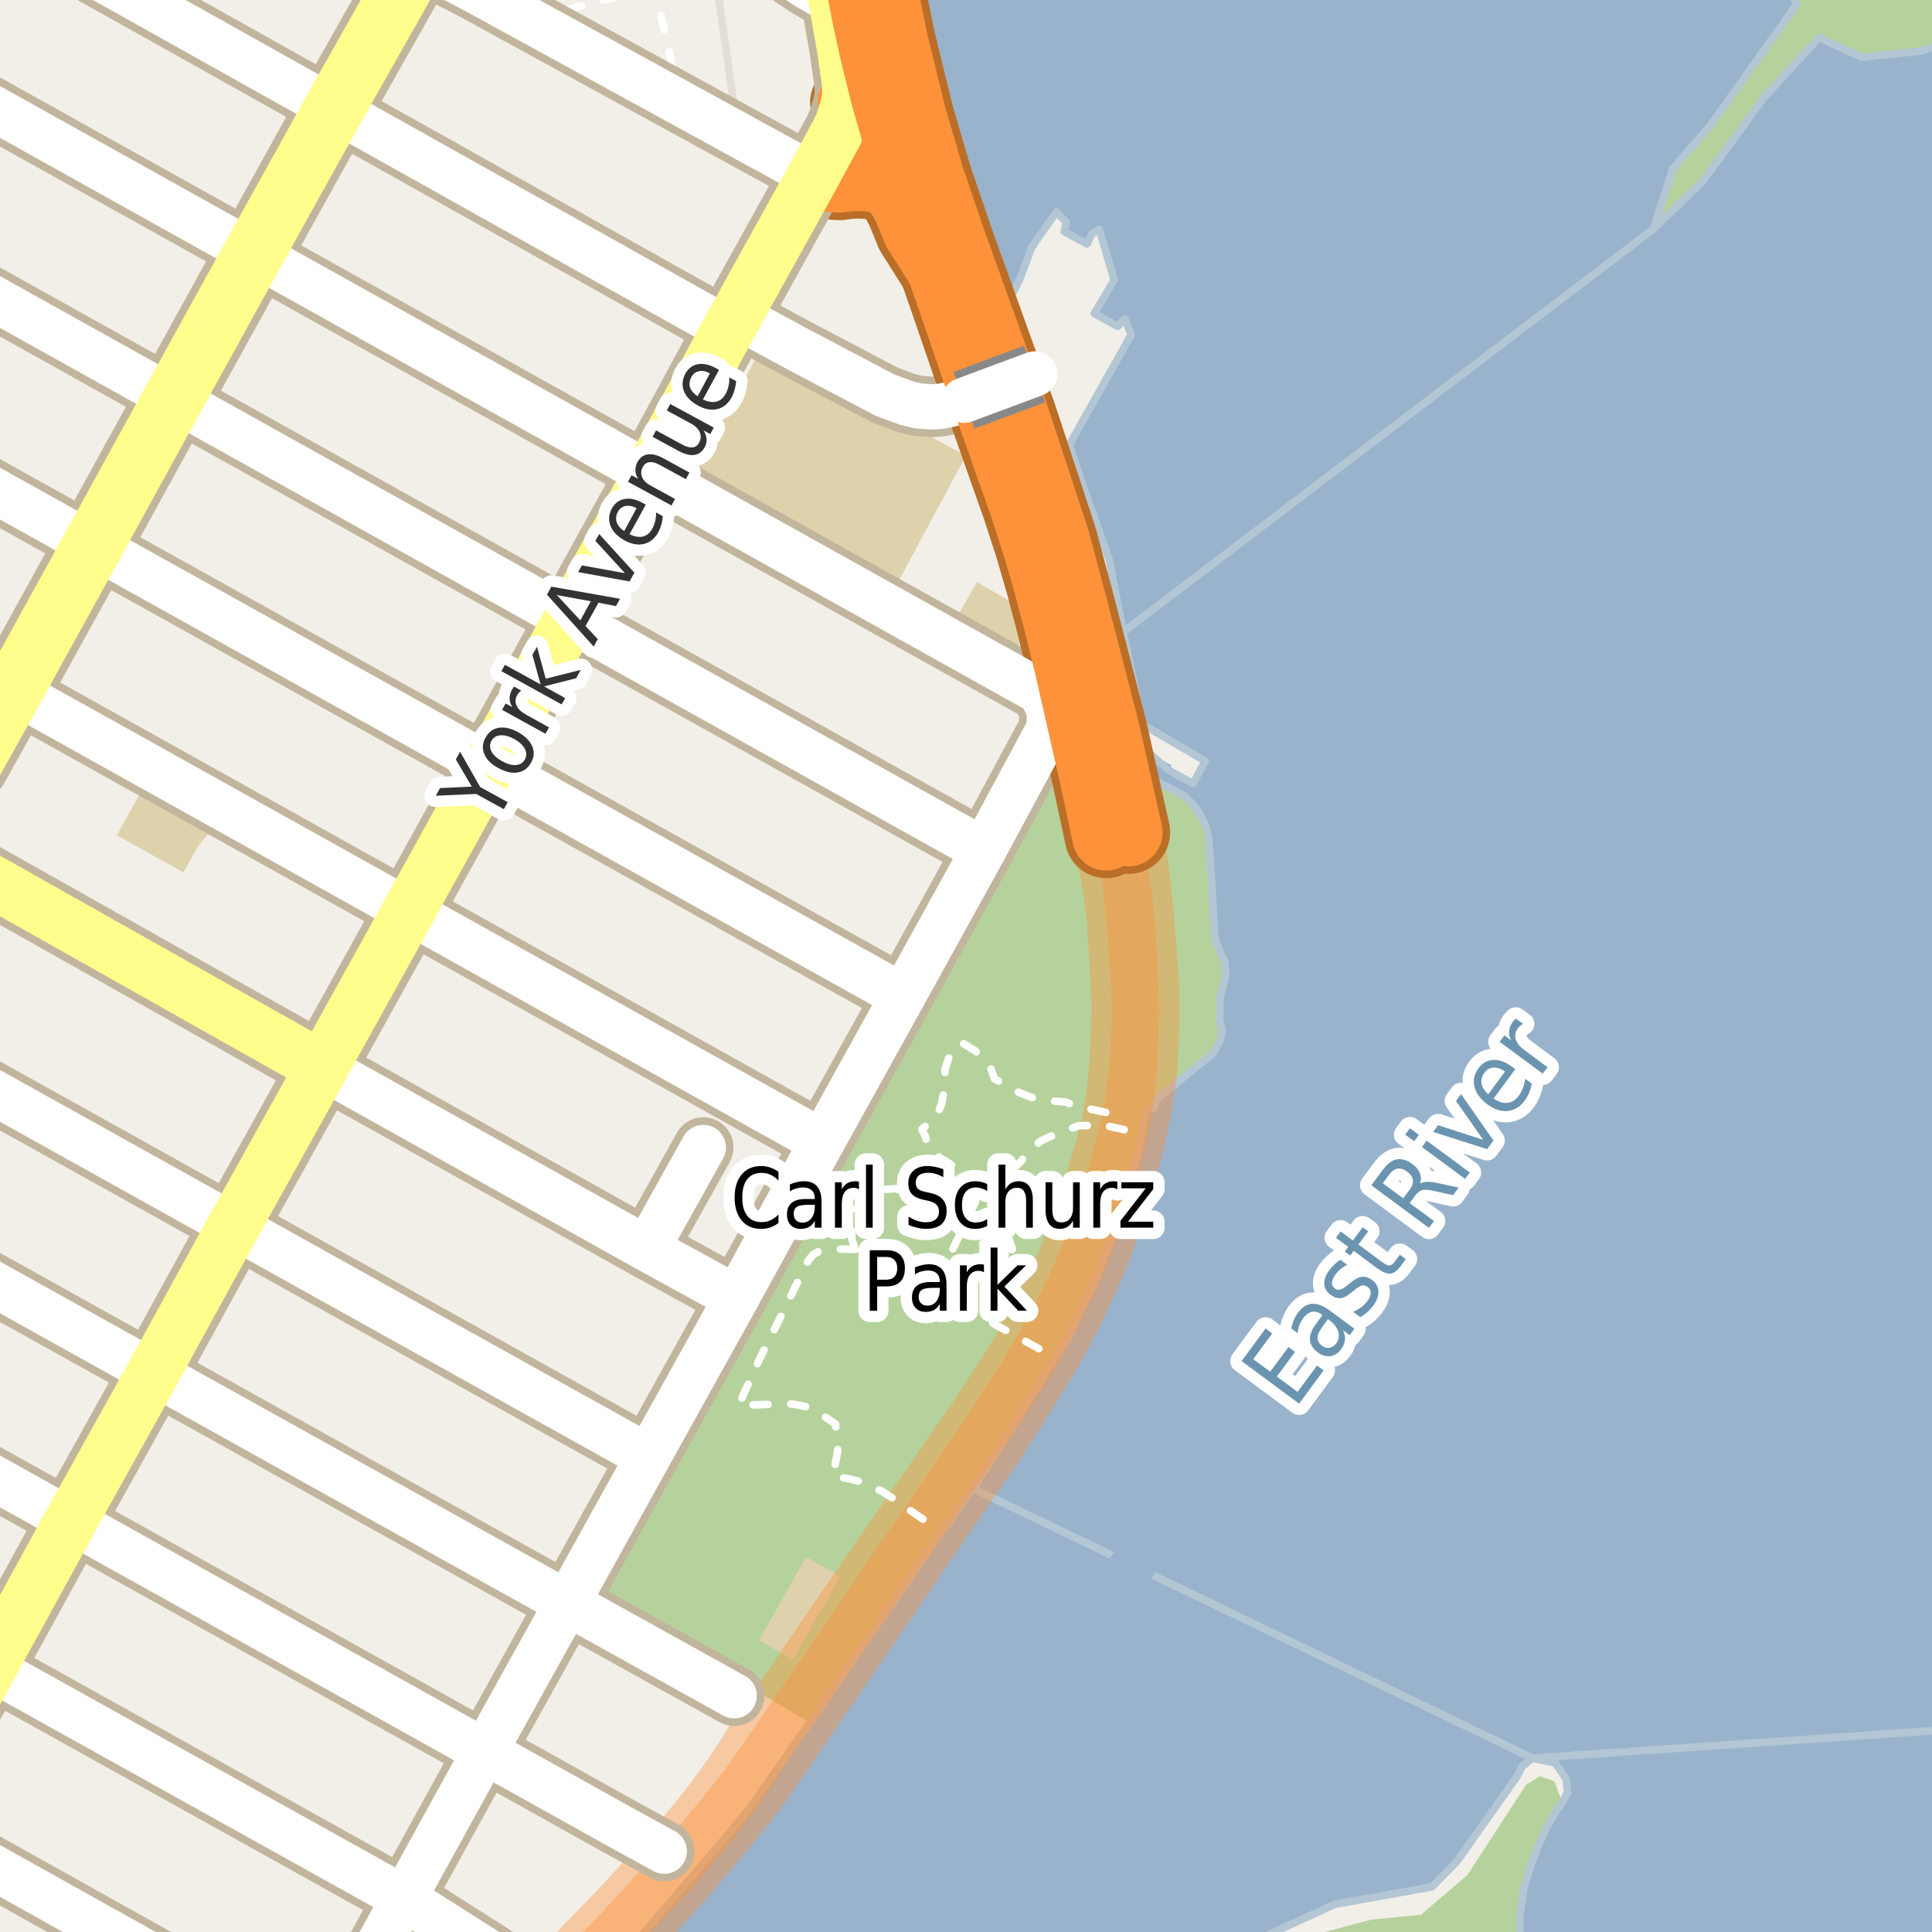 <?xml version="1.0" encoding="UTF-8"?>
<svg xmlns="http://www.w3.org/2000/svg" xmlns:xlink="http://www.w3.org/1999/xlink" width="256pt" height="256pt" viewBox="0 0 256 256" version="1.1">
<g id="surface2">
<rect x="0" y="0" width="256" height="256" style="fill:rgb(60%,70.196%,80%);fill-opacity:1;stroke:none;"/>
<path style=" stroke:none;fill-rule:evenodd;fill:rgb(94.902%,93.725%,91.373%);fill-opacity:1;" d="M 221.652 22.379 L 226.652 16.578 L 238.055 0.578 L 236 -4 L 259 -4 L 259 5.262 L 254.453 6.777 L 246.652 7.578 L 241.051 4.977 L 233.852 12.777 L 225.652 23.98 L 219.055 30.379 Z M 221.652 22.379 "/>
<path style=" stroke:none;fill-rule:evenodd;fill:rgb(94.902%,93.725%,91.373%);fill-opacity:1;" d="M -4 259 L 162.832 259 L 167.684 256.535 L 176.891 252.324 L 189.727 250.02 L 193.07 246.621 L 201.016 235.375 L 201.703 234.055 L 203.051 232.973 L 206.07 233.59 L 207.531 235.723 L 207.719 237.469 L 207 238.844 L 206.145 240.078 L 204.84 242.32 L 203.75 244.789 L 202.688 247.602 L 201.906 250.164 L 201.375 253.844 L 201.438 257.625 L 201.402 259 Z M -4 259 "/>
<path style=" stroke:none;fill-rule:evenodd;fill:rgb(94.902%,93.725%,91.373%);fill-opacity:1;" d="M -4 259 L 259 259 L 259 206.684 L 257.906 199.414 L 259 192.566 L 259 -4 L 259 259 Z M -4 259 "/>
<path style=" stroke:none;fill-rule:evenodd;fill:rgb(94.902%,93.725%,91.373%);fill-opacity:1;" d="M -4 259 L -4 -4 L 259 -4 L 121.605 -4 L 124.445 12.137 L 128.66 24.625 L 133.789 39.621 L 135.152 36.949 L 134.594 36.617 L 136.754 32.664 L 137.23 32.949 L 139.988 28.094 L 140.426 27.926 L 140.945 28.152 L 141.324 29.496 L 141.25 30.211 L 141.004 30.684 L 144.031 32.324 L 144.691 30.969 L 144.957 30.633 L 145.27 30.441 L 145.656 30.406 L 145.98 30.672 L 147.633 37.109 L 145 41.523 L 148.09 43.262 L 148.551 42.461 L 149.02 42.23 L 149.645 42.594 L 149.902 44.324 L 141.664 58.98 L 143.613 64.621 L 146.949 74.105 L 148.832 83.75 L 151.398 95.996 L 159.691 100.836 L 158.074 103.84 L 154.887 102.059 L 155.227 101.406 L 152.332 99.844 L 153.105 103.43 L 154.84 104.379 L 155.93 104.895 L 156.266 105.094 L 157.023 105.543 L 157.664 106.199 L 158.039 106.578 L 158.691 107.426 L 159.227 108.324 L 159.531 108.926 L 159.707 109.277 L 160.043 110.402 L 160.102 110.848 L 160.105 110.934 L 160.223 111.73 L 160.988 124.359 L 161.246 125.09 L 161.691 126.156 L 161.887 126.965 L 162.336 127.652 L 162.52 128.48 L 162.398 129.484 L 162.07 130.609 L 161.863 131.434 L 161.598 132.328 L 161.566 133.125 L 161.676 133.887 L 161.773 134.594 L 161.566 135.156 L 161.738 135.797 L 161.945 136.434 L 161.867 137.027 L 161.695 137.809 L 161.344 138.688 L 160.805 139.547 L 160.102 140.152 L 157.316 142.344 L 153.043 145.828 L 153.117 146.172 L 153.059 146.539 L 152.879 146.859 L 152.586 147.012 L 152.242 147.059 L 151.848 147 L 151.969 147.32 L 151.098 151.672 L 149.805 156.578 L 148.781 159.793 L 147.703 163.188 L 146.32 166.672 L 144.91 170.227 L 144.555 171.121 L 143.223 173.559 L 143.457 173.684 L 141.613 177.203 L 138.004 182.805 L 133.832 189.621 L 132.688 191.418 L 131.301 193.602 L 128.902 197.211 L 124.367 203.477 L 121.109 208.301 L 115.977 215.668 L 114.551 217.738 L 114.469 217.855 L 107.316 228.266 L 104.961 231.586 L 104.301 232.516 L 101.113 237.066 L 99.691 239.094 L 98.223 240.949 L 95.953 243.672 L 92.84 247.309 L 90.465 250.082 L 85.785 255.547 L 85.121 256.324 L 82.617 259 Z M -4 259 "/>
<path style=" stroke:none;fill-rule:evenodd;fill:rgb(94.902%,93.725%,91.373%);fill-opacity:1;" d="M -4 260 L 201.375 260 L 201.438 257.625 L 201.375 253.844 L 201.906 250.164 L 202.688 247.602 L 203.75 244.789 L 204.84 242.32 L 206.145 240.078 L 207 238.844 L 207.719 237.469 L 207.531 235.723 L 206.07 233.59 L 203.051 232.973 L 201.707 234.055 L 201.016 235.375 L 193.07 246.621 L 189.727 250.02 L 176.891 252.324 L 167.684 256.535 L 160.863 260 Z M -4 260 "/>
<path style="fill:none;stroke-width:1;stroke-linecap:round;stroke-linejoin:round;stroke:rgb(89.02%,87.059%,83.137%);stroke-opacity:1;stroke-miterlimit:10;" d="M -4 260 L 201.375 260 L 201.438 257.625 L 201.375 253.844 L 201.906 250.164 L 202.688 247.602 L 203.75 244.789 L 204.84 242.32 L 206.145 240.078 L 207 238.844 L 207.719 237.469 L 207.531 235.723 L 206.07 233.59 L 203.051 232.973 L 201.707 234.055 L 201.016 235.375 L 193.07 246.621 L 189.727 250.02 L 176.891 252.324 L 167.684 256.535 L 160.863 260 L -4 260 "/>
<path style=" stroke:none;fill-rule:evenodd;fill:rgb(70.98%,82.353%,61.176%);fill-opacity:1;" d="M 79.617 211.75 L 107.316 228.266 L 114.473 217.855 L 115.977 215.668 L 121.109 208.301 L 124.371 203.477 L 128.902 197.211 L 131.301 193.602 L 132.688 191.418 L 133.832 189.621 L 138.004 182.805 L 141.613 177.203 L 143.457 173.684 L 144.555 171.121 L 146.32 166.672 L 147.703 163.188 L 148.781 159.793 L 149.805 156.578 L 151.098 151.672 L 151.969 147.32 L 152.879 146.859 L 153.043 145.828 L 157.316 142.344 L 160.102 140.152 L 161.344 138.688 L 161.867 137.027 L 161.738 135.797 L 161.773 134.594 L 161.566 133.125 L 161.863 131.434 L 162.398 129.484 L 162.52 128.48 L 161.887 126.965 L 161.246 125.09 L 160.223 111.734 L 160.043 110.402 L 159.707 109.277 L 159.227 108.324 L 158.691 107.426 L 158.039 106.578 L 157.023 105.543 L 155.93 104.895 L 154.84 104.379 L 153.105 103.43 L 152.332 99.844 L 141.457 95.762 Z M 79.617 211.75 "/>
<path style=" stroke:none;fill-rule:evenodd;fill:rgb(70.98%,82.353%,61.176%);fill-opacity:1;" d="M 201.078 260 L 201.215 253.086 L 201.73 251.594 L 204.523 243.566 L 206.145 240.078 L 206.875 238.504 L 205.969 236.039 L 204.023 235.352 L 202.176 236.539 L 194.441 248.445 L 188.277 253.727 L 181.699 254.359 L 175.18 256.09 L 167.98 259.59 L 167.293 260 Z M 201.078 260 "/>
<path style=" stroke:none;fill-rule:evenodd;fill:rgb(94.902%,93.725%,91.373%);fill-opacity:1;" d="M 97.605 16.406 L 94.703 -4 L 60.582 -4 L 60.449 -3.762 Z M 97.605 16.406 "/>
<path style="fill:none;stroke-width:1;stroke-linecap:round;stroke-linejoin:round;stroke:rgb(89.02%,87.059%,83.137%);stroke-opacity:1;stroke-miterlimit:10;" d="M 97.605 16.406 L 94.703 -4 L 60.582 -4 L 60.449 -3.762 L 97.605 16.406 "/>
<path style=" stroke:none;fill-rule:evenodd;fill:rgb(70.98%,82.353%,61.176%);fill-opacity:1;" d="M 225.438 23.793 L 233.633 12.598 L 240.984 4.633 L 246.699 7.289 L 254.395 6.5 L 260 4.629 L 260 -4 L 236.297 -4 L 238.379 0.609 L 226.875 16.754 L 221.906 22.523 L 219.68 29.379 Z M 225.438 23.793 "/>
<path style=" stroke:none;fill-rule:evenodd;fill:rgb(87.059%,81.961%,67.059%);fill-opacity:1;" d="M 91.879 62.852 L 118.859 77.363 L 127.996 60.379 L 101.016 45.867 Z M 91.879 62.852 "/>
<path style=" stroke:none;fill-rule:evenodd;fill:rgb(87.059%,82.353%,67.451%);fill-opacity:1;" d="M 15.484 110.676 L 24.309 115.605 L 26.195 112.203 L 28.504 109.34 L 19.129 104.105 L 17.168 107.641 L 16.902 108.121 Z M 15.484 110.676 "/>
<path style=" stroke:none;fill-rule:evenodd;fill:rgb(87.059%,81.961%,67.059%);fill-opacity:1;" d="M 100.582 217.355 L 105.109 219.902 L 111.32 208.875 L 106.797 206.324 Z M 100.582 217.355 "/>
<path style=" stroke:none;fill-rule:evenodd;fill:rgb(87.059%,81.961%,67.059%);fill-opacity:1;" d="M 126.68 81.965 L 134.438 86.422 L 137.215 81.598 L 129.453 77.141 Z M 126.68 81.965 "/>
<path style=" stroke:none;fill-rule:evenodd;fill:rgb(70.98%,82.353%,61.176%);fill-opacity:1;" d="M 111.773 192.105 L 111.918 193.301 L 113.75 195.004 L 116.406 196.512 L 118.48 196.863 L 119.777 195.766 L 119.695 194.34 L 118.992 193.035 L 117.023 191.648 L 114.559 190.344 L 112.809 190.875 Z M 111.773 192.105 "/>
<path style=" stroke:none;fill-rule:evenodd;fill:rgb(70.98%,82.353%,61.176%);fill-opacity:1;" d="M 116.504 205.023 L 117.797 205.473 L 118.922 205.164 L 120.051 203.617 L 121.25 201.773 L 119.52 200.676 Z M 116.504 205.023 "/>
<path style=" stroke:none;fill-rule:evenodd;fill:rgb(60%,70.196%,80%);fill-opacity:1;" d="M 121.605 -4 L 124.445 12.137 L 128.66 24.625 L 133.789 39.621 L 135.152 36.949 L 136.754 32.664 L 139.988 28.094 L 141.324 29.496 L 141.004 30.684 L 144.031 32.324 L 144.691 30.969 L 145.656 30.406 L 147.633 37.109 L 145 41.523 L 148.09 43.262 L 149.02 42.23 L 149.902 44.324 L 141.668 58.98 L 143.613 64.621 L 146.949 74.105 L 148.832 83.75 L 219.055 30.379 L 221.652 22.379 L 226.652 16.578 L 238.055 0.578 L 236 -4 L 259 -4 Z M 121.605 -4 "/>
<path style="fill:none;stroke-width:1;stroke-linecap:round;stroke-linejoin:round;stroke:rgb(70.196%,77.647%,83.137%);stroke-opacity:1;stroke-miterlimit:10;" d="M 121.605 -4 L 124.445 12.137 L 128.66 24.625 L 133.789 39.621 L 135.152 36.949 L 136.754 32.664 L 139.988 28.094 L 141.324 29.496 L 141.004 30.684 L 144.031 32.324 L 144.691 30.969 L 145.656 30.406 L 147.633 37.109 L 145 41.523 L 148.09 43.262 L 149.02 42.23 L 149.902 44.324 L 141.668 58.98 L 143.613 64.621 L 146.949 74.105 L 148.832 83.75 L 219.055 30.379 L 221.652 22.379 L 226.652 16.578 L 238.055 0.578 L 236 -4 L 259 -4 L 121.605 -4 "/>
<path style=" stroke:none;fill-rule:evenodd;fill:rgb(60%,70.196%,80%);fill-opacity:1;" d="M 203.051 232.973 L 259 229.145 L 259 206.684 L 257.906 199.414 L 259 192.57 L 259 -4 L 259 5.262 L 254.453 6.777 L 246.652 7.578 L 241.051 4.98 L 233.852 12.781 L 225.652 23.98 L 219.055 30.379 L 148.832 83.75 L 151.398 95.996 L 159.691 100.836 L 158.074 103.84 L 154.887 102.059 L 152.332 99.844 L 153.105 103.43 L 154.84 104.379 L 155.93 104.895 L 157.023 105.543 L 158.039 106.578 L 158.691 107.426 L 159.227 108.324 L 159.707 109.277 L 160.043 110.402 L 160.223 111.734 L 160.988 124.359 L 161.691 126.156 L 162.336 127.652 L 162.398 129.484 L 162.07 130.609 L 161.598 132.328 L 161.676 133.887 L 161.566 135.156 L 161.945 136.434 L 161.695 137.809 L 160.805 139.547 L 157.316 142.344 L 153.043 145.828 L 152.879 146.859 L 151.848 147 L 151.098 151.672 L 149.805 156.578 L 148.781 159.793 L 147.703 163.188 L 146.32 166.672 L 144.91 170.227 L 143.223 173.559 L 141.613 177.203 L 138.004 182.805 L 133.832 189.621 L 132.688 191.418 L 131.301 193.602 L 128.902 197.211 Z M 203.051 232.973 "/>
<path style="fill:none;stroke-width:1;stroke-linecap:round;stroke-linejoin:round;stroke:rgb(70.196%,77.647%,83.137%);stroke-opacity:1;stroke-miterlimit:10;" d="M 203.051 232.973 L 259 229.145 L 259 206.684 L 257.906 199.414 L 259 192.57 L 259 -4 L 259 5.262 L 254.453 6.777 L 246.652 7.578 L 241.051 4.98 L 233.852 12.781 L 225.652 23.98 L 219.055 30.379 L 148.832 83.75 L 151.398 95.996 L 159.691 100.836 L 158.074 103.84 L 154.887 102.059 L 152.332 99.844 L 153.105 103.43 L 154.84 104.379 L 155.93 104.895 L 157.023 105.543 L 158.039 106.578 L 158.691 107.426 L 159.227 108.324 L 159.707 109.277 L 160.043 110.402 L 160.223 111.734 L 160.988 124.359 L 161.691 126.156 L 162.336 127.652 L 162.398 129.484 L 162.07 130.609 L 161.598 132.328 L 161.676 133.887 L 161.566 135.156 L 161.945 136.434 L 161.695 137.809 L 160.805 139.547 L 157.316 142.344 L 153.043 145.828 L 152.879 146.859 L 151.848 147 L 151.098 151.672 L 149.805 156.578 L 148.781 159.793 L 147.703 163.188 L 146.32 166.672 L 144.91 170.227 L 143.223 173.559 L 141.613 177.203 L 138.004 182.805 L 133.832 189.621 L 132.688 191.418 L 131.301 193.602 L 128.902 197.211 L 203.051 232.973 "/>
<path style=" stroke:none;fill-rule:evenodd;fill:rgb(60%,70.196%,80%);fill-opacity:1;" d="M -4 259 L 259 259 L 259 229.145 L 203.051 232.973 L 206.07 233.59 L 207.531 235.723 L 207.719 237.469 L 207 238.844 L 206.145 240.078 L 204.84 242.32 L 203.75 244.789 L 202.688 247.602 L 201.906 250.164 L 201.375 253.844 L 201.438 257.625 L 201.402 259 Z M -4 259 "/>
<path style="fill:none;stroke-width:1;stroke-linecap:round;stroke-linejoin:round;stroke:rgb(70.196%,77.647%,83.137%);stroke-opacity:1;stroke-miterlimit:10;" d="M -4 259 L 259 259 L 259 229.145 L 203.051 232.973 L 206.07 233.59 L 207.531 235.723 L 207.719 237.469 L 207 238.844 L 206.145 240.078 L 204.84 242.32 L 203.75 244.789 L 202.688 247.602 L 201.906 250.164 L 201.375 253.844 L 201.438 257.625 L 201.402 259 L -4 259 "/>
<path style=" stroke:none;fill-rule:evenodd;fill:rgb(60%,70.196%,80%);fill-opacity:1;" d="M -4 259 L 162.832 259 L 167.684 256.535 L 176.891 252.324 L 189.727 250.02 L 193.07 246.621 L 201.016 235.375 L 201.707 234.055 L 203.051 232.973 L 128.902 197.211 L 124.371 203.477 L 121.109 208.301 L 115.977 215.668 L 114.551 217.738 L 107.316 228.266 L 104.961 231.586 L 104.301 232.516 L 101.113 237.066 L 99.691 239.094 L 98.227 240.949 L 95.957 243.672 L 92.84 247.309 L 90.465 250.082 L 85.785 255.547 L 85.121 256.324 L 82.617 259 Z M -4 259 "/>
<path style="fill:none;stroke-width:1;stroke-linecap:round;stroke-linejoin:round;stroke:rgb(70.196%,77.647%,83.137%);stroke-opacity:1;stroke-miterlimit:10;" d="M -4 259 L 162.832 259 L 167.684 256.535 L 176.891 252.324 L 189.727 250.02 L 193.07 246.621 L 201.016 235.375 L 201.707 234.055 L 203.051 232.973 L 128.902 197.211 L 124.371 203.477 L 121.109 208.301 L 115.977 215.668 L 114.551 217.738 L 107.316 228.266 L 104.961 231.586 L 104.301 232.516 L 101.113 237.066 L 99.691 239.094 L 98.227 240.949 L 95.957 243.672 L 92.84 247.309 L 90.465 250.082 L 85.785 255.547 L 85.121 256.324 L 82.617 259 L -4 259 "/>
<path style="fill:none;stroke-width:6;stroke-linecap:round;stroke-linejoin:round;stroke:rgb(60%,70.196%,80%);stroke-opacity:1;stroke-miterlimit:10;" d="M 262 59.555 L 213 122.238 L 109.797 262 "/>
<path style="fill:none;stroke-width:9;stroke-linecap:round;stroke-linejoin:round;stroke:rgb(99.216%,57.255%,22.745%);stroke-opacity:0.4;stroke-miterlimit:10;" d="M 73.887 265 L 77.578 261.961 L 82.102 257.477 L 86.621 252.617 L 90.617 248.168 L 95.477 242.402 L 99.773 237.055 L 104.746 229.855 L 128.711 194.812 L 131.047 191.496 L 133.926 186.98 L 136.664 182.641 L 139.113 178.57 L 141.523 174.086 L 143.484 169.977 L 145.781 164.59 L 147.703 158.977 L 149.133 153.777 L 150.117 149.973 L 150.832 146.617 L 151.508 141.605 L 151.699 137.914 L 151.812 134.293 L 151.734 130.414 L 151.359 125.098 L 150.906 119.824 L 150.414 115.191 L 149.551 110.293 "/>
<path style="fill:none;stroke-width:9;stroke-linecap:round;stroke-linejoin:round;stroke:rgb(99.216%,57.255%,22.745%);stroke-opacity:0.4;stroke-miterlimit:10;" d="M 146.582 110.859 L 147.574 115.289 L 148.164 118.875 L 148.488 121.945 L 148.867 127.465 L 149.121 133.758 L 148.867 140.555 L 148.48 144.93 L 147.82 148.812 L 146.98 152.254 L 145.742 156.27 L 144.422 160.375 L 143.316 163.816 L 141.551 168.055 L 139.828 171.629 L 137.844 175.602 L 135.109 180.414 L 130.562 187.43 L 108.629 219.246 L 105.145 224.414 L 101.398 229.574 L 98.879 233.609 L 96.395 237.227 L 93.496 241.051 L 88.449 247.062 L 81.957 254.027 L 75.539 260.664 L 70.711 264.695 L 70.359 265 "/>
<path style="fill:none;stroke-width:1;stroke-linecap:round;stroke-linejoin:round;stroke:rgb(100%,100%,100%);stroke-opacity:1;stroke-dasharray:2,3;stroke-miterlimit:10;" d="M 88.02 245.289 L 90.41 246.559 "/>
<path style="fill:none;stroke-width:1;stroke-linecap:round;stroke-linejoin:round;stroke:rgb(100%,100%,100%);stroke-opacity:1;stroke-dasharray:2,3;stroke-miterlimit:10;" d="M 86.742 -1.75 L 71.805 2.125 L 69.977 2.602 "/>
<path style="fill:none;stroke-width:1;stroke-linecap:round;stroke-linejoin:round;stroke:rgb(100%,100%,100%);stroke-opacity:1;stroke-dasharray:2,3;stroke-miterlimit:10;" d="M 148.973 149.691 L 145.586 148.945 L 144 149.152 L 142.965 149.152 L 141.633 149.648 L 140.648 149.992 L 138.875 150.73 L 137.938 151.176 L 137.023 151.926 L 136.141 152.734 L 135.277 153.895 L 133.16 155.945 "/>
<path style="fill:none;stroke-width:1;stroke-linecap:round;stroke-linejoin:round;stroke:rgb(100%,100%,100%);stroke-opacity:1;stroke-dasharray:2,3;stroke-miterlimit:10;" d="M 71.805 2.125 L 70.887 -2 "/>
<path style="fill:none;stroke-width:1;stroke-linecap:round;stroke-linejoin:round;stroke:rgb(100%,100%,100%);stroke-opacity:1;stroke-dasharray:2,3;stroke-miterlimit:10;" d="M 90.191 13.676 L 86.742 -1.75 L 86.688 -2 "/>
<path style="fill:none;stroke-width:1;stroke-linecap:round;stroke-linejoin:round;stroke:rgb(100%,100%,100%);stroke-opacity:1;stroke-dasharray:2,3;stroke-miterlimit:10;" d="M 137.652 178.703 L 134.02 176.711 L 131.738 175.43 L 129.676 174.078 L 128.391 173.141 L 126.695 171.215 L 125.617 170.523 L 125.156 169.137 L 125.23 167.75 L 125.691 166.672 L 130.312 157.047 L 132.062 156.25 L 133.16 155.945 L 134.605 156.125 L 135.66 156.324 L 137.246 156.684 L 139.137 157.434 L 141.746 158.469 L 143.012 158.988 L 146.125 160.191 "/>
<path style="fill:none;stroke-width:1;stroke-linecap:round;stroke-linejoin:round;stroke:rgb(100%,100%,100%);stroke-opacity:1;stroke-dasharray:2,3;stroke-miterlimit:10;" d="M 130.312 157.047 L 128.156 155.66 L 126.543 154.656 L 125.23 153.812 L 123.844 152.965 L 122.922 151.73 L 122.613 150.578 L 122.152 149.656 L 123.23 148.652 L 124.074 147.961 L 124.77 146.262 L 125.156 144.188 L 125.23 141.645 L 125.926 139.566 L 126.543 138.566 L 127.715 138.309 L 129.238 139.258 L 130.238 140.258 L 131.316 141.645 L 131.777 142.953 L 132.855 143.566 L 134.781 144.648 L 136.473 145.34 L 138.09 145.801 L 139.402 145.879 L 141.25 146.031 L 142.789 146.727 L 144.484 146.957 L 149.363 148.016 "/>
<path style="fill:none;stroke-width:1;stroke-linecap:round;stroke-linejoin:round;stroke:rgb(100%,100%,100%);stroke-opacity:1;stroke-dasharray:2,3;stroke-miterlimit:10;" d="M 125.41 169.898 L 123.195 170.223 L 120.246 170.602 L 117.723 170.363 L 115.91 169.457 L 114.77 168.41 L 114.148 167.031 L 113.34 165.555 L 112.863 164.172 L 112.863 162.363 L 113.102 161.027 L 113.578 159.934 L 114.578 158.695 L 116.102 157.934 L 117.293 157.598 L 118.625 157.504 L 120.055 157.934 L 121.391 158.695 L 122.816 159.453 L 123.816 160.027 L 125.199 160.742 L 126.152 161.457 L 129.105 163.934 L 130.25 164.789 L 131.438 166.078 L 133.008 166.695 L 134.152 165.504 L 133.582 163.84 L 131.961 163.789 L 130.961 164.172 L 130.25 164.789 "/>
<path style="fill:none;stroke-width:1;stroke-linecap:round;stroke-linejoin:round;stroke:rgb(100%,100%,100%);stroke-opacity:1;stroke-dasharray:2,3;stroke-miterlimit:10;" d="M 113.34 165.555 L 111.531 165.504 L 109.91 165.504 L 108.719 165.695 L 107.766 166.223 L 107.102 167.031 L 105.289 170.699 L 103.289 174.793 L 100.668 180.031 L 97.859 186.227 L 101.859 186.082 L 103.527 186.035 L 105.051 186.035 L 106.719 186.367 L 108.336 187.129 L 109.672 187.984 L 110.719 188.703 L 111.004 192.227 L 110.387 195.605 L 112.672 195.988 L 114.34 196.414 L 116.863 197.605 L 118.195 198.465 L 122.613 201.52 "/>
<path style="fill:none;stroke-width:8;stroke-linecap:round;stroke-linejoin:round;stroke:rgb(75.686%,70.98%,61.569%);stroke-opacity:1;stroke-miterlimit:10;" d="M 97.508 41.832 L 105.691 46.258 L 117.254 52.348 L 120.008 53.379 L 121.633 53.785 L 123.551 53.914 L 124.629 53.828 L 125.703 53.625 L 127.73 53.043 "/>
<path style="fill:none;stroke-width:10;stroke-linecap:round;stroke-linejoin:round;stroke:rgb(72.941%,43.137%,15.294%);stroke-opacity:1;stroke-miterlimit:10;" d="M 107.777 23.309 L 109.594 24.066 L 111.285 24.18 L 112.336 24.031 L 113.652 23.957 L 115.344 24.031 L 117.785 24.668 "/>
<path style="fill:none;stroke-width:10;stroke-linecap:round;stroke-linejoin:round;stroke:rgb(72.941%,43.137%,15.294%);stroke-opacity:1;stroke-miterlimit:10;" d="M 112.344 13.52 L 112.711 15.5 L 113.051 16.664 L 113.5 17.754 L 114.293 19.258 L 117.785 24.668 L 118.461 25.609 L 119.062 26.512 L 119.629 27.527 L 120.266 29.027 L 120.98 30.793 L 125.375 37.746 "/>
<path style="fill:none;stroke-width:8;stroke-linecap:round;stroke-linejoin:round;stroke:rgb(75.686%,70.98%,61.569%);stroke-opacity:1;stroke-miterlimit:10;" d="M 53.527 251.527 L 66.117 259.531 "/>
<path style="fill:none;stroke-width:8;stroke-linecap:round;stroke-linejoin:round;stroke:rgb(75.686%,70.98%,61.569%);stroke-opacity:1;stroke-miterlimit:10;" d="M 85.707 165.465 L 93.188 152.047 "/>
<path style="fill:none;stroke-width:8;stroke-linecap:round;stroke-linejoin:round;stroke:rgb(75.686%,70.98%,61.569%);stroke-opacity:1;stroke-miterlimit:10;" d="M 137.879 91.711 L 139.102 94.141 L 138.977 96.598 L 130.328 112.66 "/>
<path style="fill:none;stroke-width:8;stroke-linecap:round;stroke-linejoin:round;stroke:rgb(75.686%,70.98%,61.569%);stroke-opacity:1;stroke-miterlimit:10;" d="M 75.152 212.418 L 97.281 224.699 "/>
<path style="fill:none;stroke-width:8;stroke-linecap:round;stroke-linejoin:round;stroke:rgb(75.686%,70.98%,61.569%);stroke-opacity:1;stroke-miterlimit:10;" d="M 88.02 245.289 L 82.828 242.449 L 64.23 232.086 "/>
<path style="fill:none;stroke-width:8;stroke-linecap:round;stroke-linejoin:round;stroke:rgb(75.686%,70.98%,61.569%);stroke-opacity:1;stroke-miterlimit:10;" d="M 55.332 -5.191 L 62.984 -1.23 L 69.977 2.602 L 90.191 13.676 L 107.777 23.309 "/>
<path style="fill:none;stroke-width:8;stroke-linecap:round;stroke-linejoin:round;stroke:rgb(75.686%,70.98%,61.569%);stroke-opacity:1;stroke-miterlimit:10;" d="M 96.48 43.688 L 44.234 14.434 "/>
<path style="fill:none;stroke-width:8;stroke-linecap:round;stroke-linejoin:round;stroke:rgb(75.686%,70.98%,61.569%);stroke-opacity:1;stroke-miterlimit:10;" d="M 42.668 141.434 L 85.707 165.465 L 97.59 171.988 "/>
<path style="fill:none;stroke-width:8;stroke-linecap:round;stroke-linejoin:round;stroke:rgb(75.686%,70.98%,61.569%);stroke-opacity:1;stroke-miterlimit:10;" d="M 44.234 14.434 L 2.375 -9 "/>
<path style="fill:none;stroke-width:8;stroke-linecap:round;stroke-linejoin:round;stroke:rgb(75.686%,70.98%,61.569%);stroke-opacity:1;stroke-miterlimit:10;" d="M 85.895 193.035 L 30.969 162.453 L -9 140.203 "/>
<path style="fill:none;stroke-width:8;stroke-linecap:round;stroke-linejoin:round;stroke:rgb(75.686%,70.98%,61.569%);stroke-opacity:1;stroke-miterlimit:10;" d="M 130.328 112.66 L 75.5 82.102 L 22.98 52.828 "/>
<path style="fill:none;stroke-width:8;stroke-linecap:round;stroke-linejoin:round;stroke:rgb(75.686%,70.98%,61.569%);stroke-opacity:1;stroke-miterlimit:10;" d="M -9 165.582 L 20.305 181.891 L 75.152 212.418 "/>
<path style="fill:none;stroke-width:8;stroke-linecap:round;stroke-linejoin:round;stroke:rgb(75.686%,70.98%,61.569%);stroke-opacity:1;stroke-miterlimit:10;" d="M 46.68 264 L 53.527 251.527 L 64.23 232.086 L 75.152 212.418 L 85.895 193.035 L 97.59 171.988 L 108.938 151.309 L 119.633 132.016 L 130.328 112.66 "/>
<path style="fill:none;stroke-width:8;stroke-linecap:round;stroke-linejoin:round;stroke:rgb(75.686%,70.98%,61.569%);stroke-opacity:1;stroke-miterlimit:10;" d="M 22.98 52.828 L -9 35 "/>
<path style="fill:none;stroke-width:8;stroke-linecap:round;stroke-linejoin:round;stroke:rgb(75.686%,70.98%,61.569%);stroke-opacity:1;stroke-miterlimit:10;" d="M 110.688 0.418 L 106.824 -1.828 L 103.547 -4.039 L 94.48 -9 "/>
<path style="fill:none;stroke-width:8;stroke-linecap:round;stroke-linejoin:round;stroke:rgb(75.686%,70.98%,61.569%);stroke-opacity:1;stroke-miterlimit:10;" d="M -9 9.816 L 33.609 33.574 L 86.117 62.848 L 137.879 91.711 "/>
<path style="fill:none;stroke-width:8;stroke-linecap:round;stroke-linejoin:round;stroke:rgb(75.686%,70.98%,61.569%);stroke-opacity:1;stroke-miterlimit:10;" d="M 64.23 232.086 L 9.379 201.52 L -9 191.277 "/>
<path style="fill:none;stroke-width:8;stroke-linecap:round;stroke-linejoin:round;stroke:rgb(75.686%,70.98%,61.569%);stroke-opacity:1;stroke-miterlimit:10;" d="M -9 216.723 L -1.305 221.004 L 53.527 251.527 "/>
<path style="fill:none;stroke-width:8;stroke-linecap:round;stroke-linejoin:round;stroke:rgb(75.686%,70.98%,61.569%);stroke-opacity:1;stroke-miterlimit:10;" d="M 108.938 151.309 L 97.672 145.027 L 54.133 120.75 L 1.68 91.504 L -9 85.547 "/>
<path style="fill:none;stroke-width:8;stroke-linecap:round;stroke-linejoin:round;stroke:rgb(75.686%,70.98%,61.569%);stroke-opacity:1;stroke-miterlimit:10;" d="M -9 60.395 L 12.297 72.254 L 64.789 101.484 L 119.633 132.016 "/>
<path style="fill:none;stroke-width:8;stroke-linecap:round;stroke-linejoin:round;stroke:rgb(75.686%,70.98%,61.569%);stroke-opacity:1;stroke-miterlimit:10;" d="M 28.801 264 L -9 242.883 "/>
<path style="fill:none;stroke-width:9;stroke-linecap:round;stroke-linejoin:round;stroke:rgb(75.686%,70.98%,61.569%);stroke-opacity:1;stroke-miterlimit:10;" d="M 112.344 13.52 L 112.453 12.156 L 112.379 10.867 L 112.195 9.617 L 111.754 6.488 L 110.688 0.418 L 108.898 -10 "/>
<path style="fill:none;stroke-width:9;stroke-linecap:round;stroke-linejoin:round;stroke:rgb(75.686%,70.98%,61.569%);stroke-opacity:1;stroke-miterlimit:10;" d="M -10 111.758 L 42.668 141.434 "/>
<path style="fill:none;stroke-width:9;stroke-linecap:round;stroke-linejoin:round;stroke:rgb(75.686%,70.98%,61.569%);stroke-opacity:1;stroke-miterlimit:10;" d="M 42.668 141.434 L 54.133 120.75 L 64.789 101.484 L 75.5 82.102 L 86.117 62.848 L 96.48 43.688 L 97.508 41.832 L 107.777 23.309 L 110.945 17.453 L 111.547 16.141 L 111.926 14.898 L 112.344 13.52 "/>
<path style="fill:none;stroke-width:9;stroke-linecap:round;stroke-linejoin:round;stroke:rgb(75.686%,70.98%,61.569%);stroke-opacity:1;stroke-miterlimit:10;" d="M -10 236.621 L -1.305 221.004 L 9.379 201.52 L 20.305 181.891 L 30.969 162.453 L 42.668 141.434 "/>
<path style="fill:none;stroke-width:10;stroke-linecap:round;stroke-linejoin:round;stroke:rgb(75.686%,70.98%,61.569%);stroke-opacity:1;stroke-miterlimit:10;" d="M 9.598 77.148 L 12.297 72.254 "/>
<path style="fill:none;stroke-width:10;stroke-linecap:round;stroke-linejoin:round;stroke:rgb(75.686%,70.98%,61.569%);stroke-opacity:1;stroke-miterlimit:10;" d="M 30.734 38.777 L 33.609 33.574 "/>
<path style="fill:none;stroke-width:10;stroke-linecap:round;stroke-linejoin:round;stroke:rgb(75.686%,70.98%,61.569%);stroke-opacity:1;stroke-miterlimit:10;" d="M 51.531 1.527 L 55.332 -5.191 "/>
<path style="fill:none;stroke-width:10;stroke-linecap:round;stroke-linejoin:round;stroke:rgb(75.686%,70.98%,61.569%);stroke-opacity:1;stroke-miterlimit:10;" d="M 18.387 61.176 L 22.98 52.828 "/>
<path style="fill:none;stroke-width:10;stroke-linecap:round;stroke-linejoin:round;stroke:rgb(75.686%,70.98%,61.569%);stroke-opacity:1;stroke-miterlimit:10;" d="M 39.422 23.105 L 44.234 14.434 "/>
<path style="fill:none;stroke-width:10;stroke-linecap:round;stroke-linejoin:round;stroke:rgb(75.686%,70.98%,61.569%);stroke-opacity:1;stroke-miterlimit:10;" d="M -3.785 101.305 L 1.68 91.504 "/>
<path style="fill:none;stroke-width:10;stroke-linecap:round;stroke-linejoin:round;stroke:rgb(75.686%,70.98%,61.569%);stroke-opacity:1;stroke-miterlimit:10;" d="M 33.609 33.574 L 39.422 23.105 "/>
<path style="fill:none;stroke-width:10;stroke-linecap:round;stroke-linejoin:round;stroke:rgb(75.686%,70.98%,61.569%);stroke-opacity:1;stroke-miterlimit:10;" d="M 12.297 72.254 L 18.387 61.176 "/>
<path style="fill:none;stroke-width:10;stroke-linecap:round;stroke-linejoin:round;stroke:rgb(75.686%,70.98%,61.569%);stroke-opacity:1;stroke-miterlimit:10;" d="M 44.234 14.434 L 51.531 1.527 "/>
<path style="fill:none;stroke-width:10;stroke-linecap:round;stroke-linejoin:round;stroke:rgb(75.686%,70.98%,61.569%);stroke-opacity:1;stroke-miterlimit:10;" d="M 22.98 52.828 L 30.734 38.777 "/>
<path style="fill:none;stroke-width:10;stroke-linecap:round;stroke-linejoin:round;stroke:rgb(75.686%,70.98%,61.569%);stroke-opacity:1;stroke-miterlimit:10;" d="M 1.68 91.504 L 9.598 77.148 "/>
<path style="fill:none;stroke-width:11;stroke-linecap:round;stroke-linejoin:round;stroke:rgb(72.941%,43.137%,15.294%);stroke-opacity:1;stroke-miterlimit:10;" d="M 125.375 37.746 L 129.285 49.129 L 135.672 67.242 L 137.363 72.469 L 138.828 77.539 L 140.184 82.723 L 141.496 88.023 L 143.152 95.312 L 144.801 102.566 L 146.582 110.859 "/>
<path style="fill:none;stroke-width:11;stroke-linecap:round;stroke-linejoin:round;stroke:rgb(72.941%,43.137%,15.294%);stroke-opacity:1;stroke-miterlimit:10;" d="M 112.062 -12 L 113.883 -2.312 L 114.703 1.973 L 115.832 7.156 L 117.145 12.457 L 118.574 17.492 L 120.23 23.09 L 125.375 37.746 "/>
<path style="fill:none;stroke-width:11;stroke-linecap:round;stroke-linejoin:round;stroke:rgb(72.941%,43.137%,15.294%);stroke-opacity:1;stroke-miterlimit:10;" d="M 149.551 110.293 L 146.527 96.777 L 142.324 80.578 L 139.926 71.578 L 134.527 55.176 L 126.281 32.289 L 123.281 23.488 L 120.883 15.289 L 118.48 5.488 L 116.684 -3.312 L 115.102 -12 "/>
<path style="fill:none;stroke-width:6;stroke-linecap:round;stroke-linejoin:round;stroke:rgb(100%,100%,100%);stroke-opacity:1;stroke-miterlimit:10;" d="M 97.508 41.832 L 105.691 46.258 L 117.254 52.348 L 120.008 53.379 L 121.633 53.785 L 123.551 53.914 L 124.629 53.828 L 125.703 53.625 L 127.73 53.043 "/>
<path style="fill:none;stroke-width:8;stroke-linecap:round;stroke-linejoin:round;stroke:rgb(99.216%,57.255%,22.745%);stroke-opacity:1;stroke-miterlimit:10;" d="M 107.777 23.309 L 109.594 24.066 L 111.285 24.18 L 112.336 24.031 L 113.652 23.957 L 115.344 24.031 L 117.785 24.668 "/>
<path style="fill:none;stroke-width:8;stroke-linecap:round;stroke-linejoin:round;stroke:rgb(99.216%,57.255%,22.745%);stroke-opacity:1;stroke-miterlimit:10;" d="M 112.344 13.52 L 112.711 15.5 L 113.051 16.664 L 113.5 17.754 L 114.293 19.258 L 117.785 24.668 L 118.461 25.609 L 119.062 26.512 L 119.629 27.527 L 120.266 29.027 L 120.98 30.793 L 125.375 37.746 "/>
<path style="fill:none;stroke-width:6;stroke-linecap:round;stroke-linejoin:round;stroke:rgb(100%,100%,100%);stroke-opacity:1;stroke-miterlimit:10;" d="M 53.527 251.527 L 66.117 259.531 "/>
<path style="fill:none;stroke-width:6;stroke-linecap:round;stroke-linejoin:round;stroke:rgb(100%,100%,100%);stroke-opacity:1;stroke-miterlimit:10;" d="M 85.707 165.465 L 93.188 152.047 "/>
<path style="fill:none;stroke-width:6;stroke-linecap:round;stroke-linejoin:round;stroke:rgb(100%,100%,100%);stroke-opacity:1;stroke-miterlimit:10;" d="M 137.879 91.711 L 139.102 94.141 L 138.977 96.598 L 130.328 112.66 "/>
<path style="fill:none;stroke-width:6;stroke-linecap:round;stroke-linejoin:round;stroke:rgb(100%,100%,100%);stroke-opacity:1;stroke-miterlimit:10;" d="M 75.152 212.418 L 97.281 224.699 "/>
<path style="fill:none;stroke-width:6;stroke-linecap:round;stroke-linejoin:round;stroke:rgb(100%,100%,100%);stroke-opacity:1;stroke-miterlimit:10;" d="M 88.02 245.289 L 82.828 242.449 L 64.23 232.086 "/>
<path style="fill:none;stroke-width:6;stroke-linecap:round;stroke-linejoin:round;stroke:rgb(100%,100%,100%);stroke-opacity:1;stroke-miterlimit:10;" d="M 55.332 -5.191 L 62.984 -1.23 L 69.977 2.602 L 90.191 13.676 L 107.777 23.309 "/>
<path style="fill:none;stroke-width:6;stroke-linecap:round;stroke-linejoin:round;stroke:rgb(100%,100%,100%);stroke-opacity:1;stroke-miterlimit:10;" d="M 96.48 43.688 L 44.234 14.434 "/>
<path style="fill:none;stroke-width:6;stroke-linecap:round;stroke-linejoin:round;stroke:rgb(100%,100%,100%);stroke-opacity:1;stroke-miterlimit:10;" d="M 42.668 141.434 L 85.707 165.465 L 97.59 171.988 "/>
<path style="fill:none;stroke-width:6;stroke-linecap:round;stroke-linejoin:round;stroke:rgb(100%,100%,100%);stroke-opacity:1;stroke-miterlimit:10;" d="M 44.234 14.434 L 2.375 -9 "/>
<path style="fill:none;stroke-width:6;stroke-linecap:round;stroke-linejoin:round;stroke:rgb(100%,100%,100%);stroke-opacity:1;stroke-miterlimit:10;" d="M 85.895 193.035 L 30.969 162.453 L -9 140.203 "/>
<path style="fill:none;stroke-width:6;stroke-linecap:round;stroke-linejoin:round;stroke:rgb(100%,100%,100%);stroke-opacity:1;stroke-miterlimit:10;" d="M 130.328 112.66 L 75.5 82.102 L 22.98 52.828 "/>
<path style="fill:none;stroke-width:6;stroke-linecap:round;stroke-linejoin:round;stroke:rgb(100%,100%,100%);stroke-opacity:1;stroke-miterlimit:10;" d="M -9 165.582 L 20.305 181.891 L 75.152 212.418 "/>
<path style="fill:none;stroke-width:6;stroke-linecap:round;stroke-linejoin:round;stroke:rgb(100%,100%,100%);stroke-opacity:1;stroke-miterlimit:10;" d="M 46.68 264 L 53.527 251.527 L 64.23 232.086 L 75.152 212.418 L 85.895 193.035 L 97.59 171.988 L 108.938 151.309 L 119.633 132.016 L 130.328 112.66 "/>
<path style="fill:none;stroke-width:6;stroke-linecap:round;stroke-linejoin:round;stroke:rgb(100%,100%,100%);stroke-opacity:1;stroke-miterlimit:10;" d="M 22.98 52.828 L -9 35 "/>
<path style="fill:none;stroke-width:6;stroke-linecap:round;stroke-linejoin:round;stroke:rgb(100%,100%,100%);stroke-opacity:1;stroke-miterlimit:10;" d="M 110.688 0.418 L 106.824 -1.828 L 103.547 -4.039 L 94.48 -9 "/>
<path style="fill:none;stroke-width:6;stroke-linecap:round;stroke-linejoin:round;stroke:rgb(100%,100%,100%);stroke-opacity:1;stroke-miterlimit:10;" d="M -9 9.816 L 33.609 33.574 L 86.117 62.848 L 137.879 91.711 "/>
<path style="fill:none;stroke-width:6;stroke-linecap:round;stroke-linejoin:round;stroke:rgb(100%,100%,100%);stroke-opacity:1;stroke-miterlimit:10;" d="M 64.23 232.086 L 9.379 201.52 L -9 191.277 "/>
<path style="fill:none;stroke-width:6;stroke-linecap:round;stroke-linejoin:round;stroke:rgb(100%,100%,100%);stroke-opacity:1;stroke-miterlimit:10;" d="M -9 216.723 L -1.305 221.004 L 53.527 251.527 "/>
<path style="fill:none;stroke-width:6;stroke-linecap:round;stroke-linejoin:round;stroke:rgb(100%,100%,100%);stroke-opacity:1;stroke-miterlimit:10;" d="M 108.938 151.309 L 97.672 145.027 L 54.133 120.75 L 1.68 91.504 L -9 85.547 "/>
<path style="fill:none;stroke-width:6;stroke-linecap:round;stroke-linejoin:round;stroke:rgb(100%,100%,100%);stroke-opacity:1;stroke-miterlimit:10;" d="M -9 60.395 L 12.297 72.254 L 64.789 101.484 L 119.633 132.016 "/>
<path style="fill:none;stroke-width:6;stroke-linecap:round;stroke-linejoin:round;stroke:rgb(100%,100%,100%);stroke-opacity:1;stroke-miterlimit:10;" d="M 28.801 264 L -9 242.883 "/>
<path style="fill:none;stroke-width:7;stroke-linecap:round;stroke-linejoin:round;stroke:rgb(100%,99.216%,54.51%);stroke-opacity:1;stroke-miterlimit:10;" d="M 112.344 13.52 L 112.453 12.156 L 112.379 10.867 L 112.195 9.617 L 111.754 6.488 L 110.688 0.418 L 108.898 -10 "/>
<path style="fill:none;stroke-width:7;stroke-linecap:round;stroke-linejoin:round;stroke:rgb(100%,99.216%,54.51%);stroke-opacity:1;stroke-miterlimit:10;" d="M -10 111.758 L 42.668 141.434 "/>
<path style="fill:none;stroke-width:7;stroke-linecap:round;stroke-linejoin:round;stroke:rgb(100%,99.216%,54.51%);stroke-opacity:1;stroke-miterlimit:10;" d="M 42.668 141.434 L 54.133 120.75 L 64.789 101.484 L 75.5 82.102 L 86.117 62.848 L 96.48 43.688 L 97.508 41.832 L 107.777 23.309 L 110.945 17.453 L 111.547 16.141 L 111.926 14.898 L 112.344 13.52 "/>
<path style="fill:none;stroke-width:7;stroke-linecap:round;stroke-linejoin:round;stroke:rgb(100%,99.216%,54.51%);stroke-opacity:1;stroke-miterlimit:10;" d="M -10 236.621 L -1.305 221.004 L 9.379 201.52 L 20.305 181.891 L 30.969 162.453 L 42.668 141.434 "/>
<path style="fill:none;stroke-width:8;stroke-linecap:round;stroke-linejoin:round;stroke:rgb(100%,99.216%,54.51%);stroke-opacity:1;stroke-miterlimit:10;" d="M 9.598 77.148 L 12.297 72.254 "/>
<path style="fill:none;stroke-width:8;stroke-linecap:round;stroke-linejoin:round;stroke:rgb(100%,99.216%,54.51%);stroke-opacity:1;stroke-miterlimit:10;" d="M 30.734 38.777 L 33.609 33.574 "/>
<path style="fill:none;stroke-width:8;stroke-linecap:round;stroke-linejoin:round;stroke:rgb(100%,99.216%,54.51%);stroke-opacity:1;stroke-miterlimit:10;" d="M 51.531 1.527 L 55.332 -5.191 "/>
<path style="fill:none;stroke-width:8;stroke-linecap:round;stroke-linejoin:round;stroke:rgb(100%,99.216%,54.51%);stroke-opacity:1;stroke-miterlimit:10;" d="M 18.387 61.176 L 22.98 52.828 "/>
<path style="fill:none;stroke-width:8;stroke-linecap:round;stroke-linejoin:round;stroke:rgb(100%,99.216%,54.51%);stroke-opacity:1;stroke-miterlimit:10;" d="M 39.422 23.105 L 44.234 14.434 "/>
<path style="fill:none;stroke-width:8;stroke-linecap:round;stroke-linejoin:round;stroke:rgb(100%,99.216%,54.51%);stroke-opacity:1;stroke-miterlimit:10;" d="M -3.785 101.305 L 1.68 91.504 "/>
<path style="fill:none;stroke-width:8;stroke-linecap:round;stroke-linejoin:round;stroke:rgb(100%,99.216%,54.51%);stroke-opacity:1;stroke-miterlimit:10;" d="M 33.609 33.574 L 39.422 23.105 "/>
<path style="fill:none;stroke-width:8;stroke-linecap:round;stroke-linejoin:round;stroke:rgb(100%,99.216%,54.51%);stroke-opacity:1;stroke-miterlimit:10;" d="M 12.297 72.254 L 18.387 61.176 "/>
<path style="fill:none;stroke-width:8;stroke-linecap:round;stroke-linejoin:round;stroke:rgb(100%,99.216%,54.51%);stroke-opacity:1;stroke-miterlimit:10;" d="M 44.234 14.434 L 51.531 1.527 "/>
<path style="fill:none;stroke-width:8;stroke-linecap:round;stroke-linejoin:round;stroke:rgb(100%,99.216%,54.51%);stroke-opacity:1;stroke-miterlimit:10;" d="M 22.98 52.828 L 30.734 38.777 "/>
<path style="fill:none;stroke-width:8;stroke-linecap:round;stroke-linejoin:round;stroke:rgb(100%,99.216%,54.51%);stroke-opacity:1;stroke-miterlimit:10;" d="M 1.68 91.504 L 9.598 77.148 "/>
<path style="fill:none;stroke-width:9;stroke-linecap:round;stroke-linejoin:round;stroke:rgb(99.216%,57.255%,22.745%);stroke-opacity:1;stroke-miterlimit:10;" d="M 125.375 37.746 L 129.285 49.129 L 135.672 67.242 L 137.363 72.469 L 138.828 77.539 L 140.184 82.723 L 141.496 88.023 L 143.152 95.312 L 144.801 102.566 L 146.582 110.859 "/>
<path style="fill:none;stroke-width:9;stroke-linecap:round;stroke-linejoin:round;stroke:rgb(99.216%,57.255%,22.745%);stroke-opacity:1;stroke-miterlimit:10;" d="M 112.062 -12 L 113.883 -2.312 L 114.703 1.973 L 115.832 7.156 L 117.145 12.457 L 118.574 17.492 L 120.23 23.09 L 125.375 37.746 "/>
<path style="fill:none;stroke-width:9;stroke-linecap:round;stroke-linejoin:round;stroke:rgb(99.216%,57.255%,22.745%);stroke-opacity:1;stroke-miterlimit:10;" d="M 149.551 110.293 L 146.527 96.777 L 142.324 80.578 L 139.926 71.578 L 134.527 55.176 L 126.281 32.289 L 123.281 23.488 L 120.883 15.289 L 118.48 5.488 L 116.684 -3.312 L 115.102 -12 "/>
<path style="fill:none;stroke-width:8;stroke-linecap:butt;stroke-linejoin:round;stroke:rgb(53.333%,53.333%,53.333%);stroke-opacity:1;stroke-miterlimit:10;" d="M 127.73 53.043 L 137.094 49.555 "/>
<path style="fill:none;stroke-width:6;stroke-linecap:round;stroke-linejoin:round;stroke:rgb(100%,100%,100%);stroke-opacity:1;stroke-miterlimit:10;" d="M 127.73 53.043 L 137.094 49.555 "/>
<path style="fill:none;stroke-width:3;stroke-linecap:round;stroke-linejoin:round;stroke:rgb(100%,100%,100%);stroke-opacity:1;stroke-miterlimit:10;" d="M 103.152 155.27 L 103.152 156.426 C 102.816 156.082 102.465 155.828 102.09 155.66 C 101.723 155.496 101.332 155.41 100.918 155.41 C 100.094 155.41 99.457 155.691 99.012 156.254 C 98.574 156.809 98.355 157.613 98.355 158.676 C 98.355 159.73 98.574 160.535 99.012 161.098 C 99.457 161.66 100.094 161.941 100.918 161.941 C 101.332 161.941 101.723 161.859 102.09 161.691 C 102.465 161.527 102.816 161.27 103.152 160.926 L 103.152 162.051 C 102.809 162.312 102.441 162.512 102.059 162.645 C 101.684 162.77 101.281 162.832 100.855 162.832 C 99.762 162.832 98.902 162.465 98.277 161.723 C 97.652 160.973 97.34 159.957 97.34 158.676 C 97.34 157.387 97.652 156.371 98.277 155.629 C 98.902 154.879 99.762 154.504 100.855 154.504 C 101.293 154.504 101.699 154.574 102.074 154.707 C 102.457 154.832 102.816 155.02 103.152 155.27 Z M 107.074 159.645 C 106.355 159.645 105.855 159.738 105.574 159.926 C 105.301 160.113 105.168 160.426 105.168 160.863 C 105.168 161.207 105.27 161.484 105.48 161.691 C 105.688 161.902 105.969 162.004 106.324 162.004 C 106.824 162.004 107.219 161.812 107.512 161.426 C 107.812 161.031 107.965 160.516 107.965 159.879 L 107.965 159.645 Z M 108.855 159.238 L 108.855 162.676 L 107.965 162.676 L 107.965 161.77 C 107.754 162.137 107.5 162.406 107.199 162.582 C 106.895 162.746 106.527 162.832 106.09 162.832 C 105.535 162.832 105.094 162.66 104.762 162.316 C 104.438 161.973 104.277 161.512 104.277 160.926 C 104.277 160.25 104.48 159.738 104.887 159.395 C 105.293 159.051 105.902 158.879 106.715 158.879 L 107.965 158.879 L 107.965 158.785 C 107.965 158.328 107.828 157.973 107.559 157.723 C 107.285 157.473 106.906 157.348 106.418 157.348 C 106.113 157.348 105.812 157.391 105.512 157.473 C 105.219 157.559 104.938 157.684 104.668 157.848 L 104.668 156.941 C 105 156.797 105.316 156.691 105.621 156.629 C 105.922 156.559 106.219 156.52 106.512 156.52 C 107.293 156.52 107.875 156.746 108.262 157.191 C 108.656 157.641 108.855 158.324 108.855 159.238 Z M 113.824 157.582 C 113.719 157.52 113.605 157.473 113.48 157.441 C 113.363 157.41 113.238 157.395 113.105 157.395 C 112.594 157.395 112.203 157.578 111.934 157.941 C 111.672 158.309 111.543 158.828 111.543 159.504 L 111.543 162.676 L 110.637 162.676 L 110.637 156.66 L 111.543 156.66 L 111.543 157.598 C 111.73 157.234 111.969 156.965 112.262 156.785 C 112.562 156.609 112.926 156.52 113.355 156.52 C 113.418 156.52 113.484 156.527 113.559 156.535 C 113.641 156.535 113.723 156.547 113.809 156.566 Z M 114.746 154.316 L 115.637 154.316 L 115.637 162.676 L 114.746 162.676 Z M 124.996 154.926 L 124.996 155.973 C 124.629 155.777 124.281 155.629 123.949 155.535 C 123.613 155.441 123.297 155.395 122.996 155.395 C 122.465 155.395 122.051 155.512 121.762 155.738 C 121.48 155.969 121.34 156.293 121.34 156.707 C 121.34 157.062 121.434 157.332 121.621 157.52 C 121.809 157.699 122.172 157.844 122.715 157.957 L 123.293 158.082 C 124.02 158.238 124.559 158.516 124.902 158.91 C 125.254 159.297 125.434 159.812 125.434 160.457 C 125.434 161.238 125.199 161.832 124.73 162.238 C 124.262 162.637 123.574 162.832 122.668 162.832 C 122.324 162.832 121.957 162.785 121.574 162.691 C 121.188 162.609 120.793 162.484 120.387 162.316 L 120.387 161.207 C 120.781 161.457 121.168 161.645 121.543 161.77 C 121.926 161.895 122.301 161.957 122.668 161.957 C 123.219 161.957 123.645 161.84 123.949 161.598 C 124.262 161.348 124.418 161 124.418 160.551 C 124.418 160.156 124.309 159.848 124.09 159.629 C 123.871 159.402 123.512 159.23 123.012 159.113 L 122.418 158.988 C 121.688 158.832 121.16 158.582 120.84 158.238 C 120.516 157.895 120.355 157.418 120.355 156.801 C 120.355 156.094 120.578 155.535 121.027 155.129 C 121.473 154.715 122.094 154.504 122.887 154.504 C 123.23 154.504 123.574 154.543 123.918 154.613 C 124.27 154.688 124.629 154.793 124.996 154.926 Z M 130.809 156.895 L 130.809 157.816 C 130.559 157.66 130.309 157.547 130.059 157.473 C 129.809 157.391 129.551 157.348 129.293 157.348 C 128.707 157.348 128.254 157.551 127.934 157.957 C 127.621 158.363 127.465 158.938 127.465 159.676 C 127.465 160.406 127.621 160.973 127.934 161.379 C 128.254 161.785 128.707 161.988 129.293 161.988 C 129.551 161.988 129.809 161.953 130.059 161.879 C 130.309 161.809 130.559 161.691 130.809 161.535 L 130.809 162.441 C 130.559 162.578 130.297 162.676 130.027 162.738 C 129.766 162.801 129.488 162.832 129.199 162.832 C 128.375 162.832 127.723 162.551 127.246 161.988 C 126.766 161.418 126.527 160.645 126.527 159.676 C 126.527 158.699 126.766 157.926 127.246 157.363 C 127.734 156.801 128.402 156.52 129.246 156.52 C 129.516 156.52 129.781 156.551 130.043 156.613 C 130.312 156.676 130.566 156.77 130.809 156.895 Z M 136.855 159.051 L 136.855 162.676 L 135.965 162.676 L 135.965 159.082 C 135.965 158.512 135.859 158.082 135.652 157.801 C 135.453 157.52 135.156 157.379 134.762 157.379 C 134.281 157.379 133.902 157.551 133.621 157.895 C 133.348 158.23 133.215 158.688 133.215 159.27 L 133.215 162.676 L 132.309 162.676 L 132.309 154.316 L 133.215 154.316 L 133.215 157.598 C 133.422 157.234 133.668 156.965 133.949 156.785 C 134.238 156.609 134.578 156.52 134.965 156.52 C 135.578 156.52 136.047 156.734 136.371 157.16 C 136.691 157.59 136.855 158.219 136.855 159.051 Z M 138.543 160.301 L 138.543 156.66 L 139.434 156.66 L 139.434 160.27 C 139.434 160.832 139.531 161.262 139.73 161.551 C 139.926 161.832 140.223 161.973 140.621 161.973 C 141.109 161.973 141.488 161.809 141.762 161.473 C 142.043 161.129 142.184 160.66 142.184 160.066 L 142.184 156.66 L 143.074 156.66 L 143.074 162.676 L 142.184 162.676 L 142.184 161.754 C 141.965 162.121 141.715 162.391 141.434 162.566 C 141.152 162.742 140.816 162.832 140.434 162.832 C 139.816 162.832 139.348 162.621 139.027 162.191 C 138.703 161.754 138.543 161.125 138.543 160.301 Z M 140.777 156.52 Z M 148.059 157.582 C 147.953 157.52 147.84 157.473 147.715 157.441 C 147.598 157.41 147.473 157.395 147.34 157.395 C 146.828 157.395 146.438 157.578 146.168 157.941 C 145.906 158.309 145.777 158.828 145.777 159.504 L 145.777 162.676 L 144.871 162.676 L 144.871 156.66 L 145.777 156.66 L 145.777 157.598 C 145.965 157.234 146.203 156.965 146.496 156.785 C 146.797 156.609 147.16 156.52 147.59 156.52 C 147.652 156.52 147.719 156.527 147.793 156.535 C 147.875 156.535 147.957 156.547 148.043 156.566 Z M 148.59 156.66 L 152.809 156.66 L 152.809 157.566 L 149.465 161.879 L 152.809 161.879 L 152.809 162.676 L 148.465 162.676 L 148.465 161.77 L 151.809 157.457 L 148.59 157.457 Z M 116.23 166.551 L 116.23 169.566 L 117.449 169.566 C 117.906 169.566 118.262 169.438 118.512 169.176 C 118.762 168.906 118.887 168.531 118.887 168.051 C 118.887 167.574 118.762 167.203 118.512 166.941 C 118.262 166.684 117.906 166.551 117.449 166.551 Z M 115.246 165.66 L 117.449 165.66 C 118.262 165.66 118.871 165.863 119.277 166.27 C 119.691 166.676 119.902 167.27 119.902 168.051 C 119.902 168.844 119.691 169.441 119.277 169.848 C 118.871 170.254 118.262 170.457 117.449 170.457 L 116.23 170.457 L 116.23 173.676 L 115.246 173.676 Z M 123.637 170.645 C 122.918 170.645 122.418 170.738 122.137 170.926 C 121.863 171.113 121.73 171.426 121.73 171.863 C 121.73 172.207 121.832 172.484 122.043 172.691 C 122.25 172.902 122.531 173.004 122.887 173.004 C 123.387 173.004 123.781 172.812 124.074 172.426 C 124.375 172.031 124.527 171.516 124.527 170.879 L 124.527 170.645 Z M 125.418 170.238 L 125.418 173.676 L 124.527 173.676 L 124.527 172.77 C 124.316 173.137 124.062 173.406 123.762 173.582 C 123.457 173.746 123.09 173.832 122.652 173.832 C 122.098 173.832 121.656 173.66 121.324 173.316 C 121 172.973 120.84 172.512 120.84 171.926 C 120.84 171.25 121.043 170.738 121.449 170.395 C 121.855 170.051 122.465 169.879 123.277 169.879 L 124.527 169.879 L 124.527 169.785 C 124.527 169.328 124.391 168.973 124.121 168.723 C 123.848 168.473 123.469 168.348 122.98 168.348 C 122.676 168.348 122.375 168.391 122.074 168.473 C 121.781 168.559 121.5 168.684 121.23 168.848 L 121.23 167.941 C 121.562 167.797 121.879 167.691 122.184 167.629 C 122.484 167.559 122.781 167.52 123.074 167.52 C 123.855 167.52 124.438 167.746 124.824 168.191 C 125.219 168.641 125.418 169.324 125.418 170.238 Z M 130.387 168.582 C 130.281 168.52 130.168 168.473 130.043 168.441 C 129.926 168.41 129.801 168.395 129.668 168.395 C 129.156 168.395 128.766 168.578 128.496 168.941 C 128.234 169.309 128.105 169.828 128.105 170.504 L 128.105 173.676 L 127.199 173.676 L 127.199 167.66 L 128.105 167.66 L 128.105 168.598 C 128.293 168.234 128.531 167.965 128.824 167.785 C 129.125 167.609 129.488 167.52 129.918 167.52 C 129.98 167.52 130.047 167.527 130.121 167.535 C 130.203 167.535 130.285 167.547 130.371 167.566 Z M 131.262 165.316 L 132.168 165.316 L 132.168 170.254 L 134.824 167.66 L 135.965 167.66 L 133.09 170.473 L 136.074 173.676 L 134.918 173.676 L 132.168 170.738 L 132.168 173.676 L 131.262 173.676 Z M 131.262 165.316 "/>
<path style=" stroke:none;fill-rule:evenodd;fill:rgb(0%,0%,0%);fill-opacity:1;" d="M 103.152 155.27 L 103.152 156.426 C 102.816 156.082 102.465 155.828 102.09 155.66 C 101.723 155.496 101.332 155.41 100.918 155.41 C 100.094 155.41 99.457 155.691 99.012 156.254 C 98.574 156.809 98.355 157.613 98.355 158.676 C 98.355 159.73 98.574 160.535 99.012 161.098 C 99.457 161.66 100.094 161.941 100.918 161.941 C 101.332 161.941 101.723 161.859 102.09 161.691 C 102.465 161.527 102.816 161.27 103.152 160.926 L 103.152 162.051 C 102.809 162.312 102.441 162.512 102.059 162.645 C 101.684 162.77 101.281 162.832 100.855 162.832 C 99.762 162.832 98.902 162.465 98.277 161.723 C 97.652 160.973 97.34 159.957 97.34 158.676 C 97.34 157.387 97.652 156.371 98.277 155.629 C 98.902 154.879 99.762 154.504 100.855 154.504 C 101.293 154.504 101.699 154.574 102.074 154.707 C 102.457 154.832 102.816 155.02 103.152 155.27 Z M 107.074 159.645 C 106.355 159.645 105.855 159.738 105.574 159.926 C 105.301 160.113 105.168 160.426 105.168 160.863 C 105.168 161.207 105.27 161.484 105.48 161.691 C 105.688 161.902 105.969 162.004 106.324 162.004 C 106.824 162.004 107.219 161.812 107.512 161.426 C 107.812 161.031 107.965 160.516 107.965 159.879 L 107.965 159.645 Z M 108.855 159.238 L 108.855 162.676 L 107.965 162.676 L 107.965 161.77 C 107.754 162.137 107.5 162.406 107.199 162.582 C 106.895 162.746 106.527 162.832 106.09 162.832 C 105.535 162.832 105.094 162.66 104.762 162.316 C 104.438 161.973 104.277 161.512 104.277 160.926 C 104.277 160.25 104.48 159.738 104.887 159.395 C 105.293 159.051 105.902 158.879 106.715 158.879 L 107.965 158.879 L 107.965 158.785 C 107.965 158.328 107.828 157.973 107.559 157.723 C 107.285 157.473 106.906 157.348 106.418 157.348 C 106.113 157.348 105.812 157.391 105.512 157.473 C 105.219 157.559 104.938 157.684 104.668 157.848 L 104.668 156.941 C 105 156.797 105.316 156.691 105.621 156.629 C 105.922 156.559 106.219 156.52 106.512 156.52 C 107.293 156.52 107.875 156.746 108.262 157.191 C 108.656 157.641 108.855 158.324 108.855 159.238 Z M 113.824 157.582 C 113.719 157.52 113.605 157.473 113.48 157.441 C 113.363 157.41 113.238 157.395 113.105 157.395 C 112.594 157.395 112.203 157.578 111.934 157.941 C 111.672 158.309 111.543 158.828 111.543 159.504 L 111.543 162.676 L 110.637 162.676 L 110.637 156.66 L 111.543 156.66 L 111.543 157.598 C 111.73 157.234 111.969 156.965 112.262 156.785 C 112.562 156.609 112.926 156.52 113.355 156.52 C 113.418 156.52 113.484 156.527 113.559 156.535 C 113.641 156.535 113.723 156.547 113.809 156.566 Z M 114.746 154.316 L 115.637 154.316 L 115.637 162.676 L 114.746 162.676 Z M 124.996 154.926 L 124.996 155.973 C 124.629 155.777 124.281 155.629 123.949 155.535 C 123.613 155.441 123.297 155.395 122.996 155.395 C 122.465 155.395 122.051 155.512 121.762 155.738 C 121.48 155.969 121.34 156.293 121.34 156.707 C 121.34 157.062 121.434 157.332 121.621 157.52 C 121.809 157.699 122.172 157.844 122.715 157.957 L 123.293 158.082 C 124.02 158.238 124.559 158.516 124.902 158.91 C 125.254 159.297 125.434 159.812 125.434 160.457 C 125.434 161.238 125.199 161.832 124.73 162.238 C 124.262 162.637 123.574 162.832 122.668 162.832 C 122.324 162.832 121.957 162.785 121.574 162.691 C 121.188 162.609 120.793 162.484 120.387 162.316 L 120.387 161.207 C 120.781 161.457 121.168 161.645 121.543 161.77 C 121.926 161.895 122.301 161.957 122.668 161.957 C 123.219 161.957 123.645 161.84 123.949 161.598 C 124.262 161.348 124.418 161 124.418 160.551 C 124.418 160.156 124.309 159.848 124.09 159.629 C 123.871 159.402 123.512 159.23 123.012 159.113 L 122.418 158.988 C 121.688 158.832 121.16 158.582 120.84 158.238 C 120.516 157.895 120.355 157.418 120.355 156.801 C 120.355 156.094 120.578 155.535 121.027 155.129 C 121.473 154.715 122.094 154.504 122.887 154.504 C 123.23 154.504 123.574 154.543 123.918 154.613 C 124.27 154.688 124.629 154.793 124.996 154.926 Z M 130.809 156.895 L 130.809 157.816 C 130.559 157.66 130.309 157.547 130.059 157.473 C 129.809 157.391 129.551 157.348 129.293 157.348 C 128.707 157.348 128.254 157.551 127.934 157.957 C 127.621 158.363 127.465 158.938 127.465 159.676 C 127.465 160.406 127.621 160.973 127.934 161.379 C 128.254 161.785 128.707 161.988 129.293 161.988 C 129.551 161.988 129.809 161.953 130.059 161.879 C 130.309 161.809 130.559 161.691 130.809 161.535 L 130.809 162.441 C 130.559 162.578 130.297 162.676 130.027 162.738 C 129.766 162.801 129.488 162.832 129.199 162.832 C 128.375 162.832 127.723 162.551 127.246 161.988 C 126.766 161.418 126.527 160.645 126.527 159.676 C 126.527 158.699 126.766 157.926 127.246 157.363 C 127.734 156.801 128.402 156.52 129.246 156.52 C 129.516 156.52 129.781 156.551 130.043 156.613 C 130.312 156.676 130.566 156.77 130.809 156.895 Z M 136.855 159.051 L 136.855 162.676 L 135.965 162.676 L 135.965 159.082 C 135.965 158.512 135.859 158.082 135.652 157.801 C 135.453 157.52 135.156 157.379 134.762 157.379 C 134.281 157.379 133.902 157.551 133.621 157.895 C 133.348 158.23 133.215 158.688 133.215 159.27 L 133.215 162.676 L 132.309 162.676 L 132.309 154.316 L 133.215 154.316 L 133.215 157.598 C 133.422 157.234 133.668 156.965 133.949 156.785 C 134.238 156.609 134.578 156.52 134.965 156.52 C 135.578 156.52 136.047 156.734 136.371 157.16 C 136.691 157.59 136.855 158.219 136.855 159.051 Z M 138.543 160.301 L 138.543 156.66 L 139.434 156.66 L 139.434 160.27 C 139.434 160.832 139.531 161.262 139.73 161.551 C 139.926 161.832 140.223 161.973 140.621 161.973 C 141.109 161.973 141.488 161.809 141.762 161.473 C 142.043 161.129 142.184 160.66 142.184 160.066 L 142.184 156.66 L 143.074 156.66 L 143.074 162.676 L 142.184 162.676 L 142.184 161.754 C 141.965 162.121 141.715 162.391 141.434 162.566 C 141.152 162.742 140.816 162.832 140.434 162.832 C 139.816 162.832 139.348 162.621 139.027 162.191 C 138.703 161.754 138.543 161.125 138.543 160.301 Z M 140.777 156.52 Z M 148.059 157.582 C 147.953 157.52 147.84 157.473 147.715 157.441 C 147.598 157.41 147.473 157.395 147.34 157.395 C 146.828 157.395 146.438 157.578 146.168 157.941 C 145.906 158.309 145.777 158.828 145.777 159.504 L 145.777 162.676 L 144.871 162.676 L 144.871 156.66 L 145.777 156.66 L 145.777 157.598 C 145.965 157.234 146.203 156.965 146.496 156.785 C 146.797 156.609 147.16 156.52 147.59 156.52 C 147.652 156.52 147.719 156.527 147.793 156.535 C 147.875 156.535 147.957 156.547 148.043 156.566 Z M 148.59 156.66 L 152.809 156.66 L 152.809 157.566 L 149.465 161.879 L 152.809 161.879 L 152.809 162.676 L 148.465 162.676 L 148.465 161.77 L 151.809 157.457 L 148.59 157.457 Z M 116.23 166.551 L 116.23 169.566 L 117.449 169.566 C 117.906 169.566 118.262 169.438 118.512 169.176 C 118.762 168.906 118.887 168.531 118.887 168.051 C 118.887 167.574 118.762 167.203 118.512 166.941 C 118.262 166.684 117.906 166.551 117.449 166.551 Z M 115.246 165.66 L 117.449 165.66 C 118.262 165.66 118.871 165.863 119.277 166.27 C 119.691 166.676 119.902 167.27 119.902 168.051 C 119.902 168.844 119.691 169.441 119.277 169.848 C 118.871 170.254 118.262 170.457 117.449 170.457 L 116.23 170.457 L 116.23 173.676 L 115.246 173.676 Z M 123.637 170.645 C 122.918 170.645 122.418 170.738 122.137 170.926 C 121.863 171.113 121.73 171.426 121.73 171.863 C 121.73 172.207 121.832 172.484 122.043 172.691 C 122.25 172.902 122.531 173.004 122.887 173.004 C 123.387 173.004 123.781 172.812 124.074 172.426 C 124.375 172.031 124.527 171.516 124.527 170.879 L 124.527 170.645 Z M 125.418 170.238 L 125.418 173.676 L 124.527 173.676 L 124.527 172.77 C 124.316 173.137 124.062 173.406 123.762 173.582 C 123.457 173.746 123.09 173.832 122.652 173.832 C 122.098 173.832 121.656 173.66 121.324 173.316 C 121 172.973 120.84 172.512 120.84 171.926 C 120.84 171.25 121.043 170.738 121.449 170.395 C 121.855 170.051 122.465 169.879 123.277 169.879 L 124.527 169.879 L 124.527 169.785 C 124.527 169.328 124.391 168.973 124.121 168.723 C 123.848 168.473 123.469 168.348 122.98 168.348 C 122.676 168.348 122.375 168.391 122.074 168.473 C 121.781 168.559 121.5 168.684 121.23 168.848 L 121.23 167.941 C 121.562 167.797 121.879 167.691 122.184 167.629 C 122.484 167.559 122.781 167.52 123.074 167.52 C 123.855 167.52 124.438 167.746 124.824 168.191 C 125.219 168.641 125.418 169.324 125.418 170.238 Z M 130.387 168.582 C 130.281 168.52 130.168 168.473 130.043 168.441 C 129.926 168.41 129.801 168.395 129.668 168.395 C 129.156 168.395 128.766 168.578 128.496 168.941 C 128.234 169.309 128.105 169.828 128.105 170.504 L 128.105 173.676 L 127.199 173.676 L 127.199 167.66 L 128.105 167.66 L 128.105 168.598 C 128.293 168.234 128.531 167.965 128.824 167.785 C 129.125 167.609 129.488 167.52 129.918 167.52 C 129.98 167.52 130.047 167.527 130.121 167.535 C 130.203 167.535 130.285 167.547 130.371 167.566 Z M 131.262 165.316 L 132.168 165.316 L 132.168 170.254 L 134.824 167.66 L 135.965 167.66 L 133.09 170.473 L 136.074 173.676 L 134.918 173.676 L 132.168 170.738 L 132.168 173.676 L 131.262 173.676 Z M 131.262 165.316 "/>
<path style="fill:none;stroke-width:3;stroke-linecap:round;stroke-linejoin:round;stroke:rgb(100%,100%,100%);stroke-opacity:1;stroke-miterlimit:10;" d="M 57.746 105.438 L 58.309 104.422 L 62.512 104.234 L 60.402 100.625 L 60.965 99.609 L 63.621 104.281 L 67.277 106.297 L 66.762 107.219 L 63.105 105.203 Z M 65.125 98.152 C 64.867 98.613 64.867 99.086 65.125 99.574 C 65.375 100.055 65.84 100.48 66.516 100.855 C 67.215 101.242 67.836 101.414 68.375 101.371 C 68.906 101.332 69.301 101.074 69.562 100.605 C 69.801 100.168 69.797 99.711 69.547 99.23 C 69.297 98.742 68.828 98.305 68.141 97.918 C 67.465 97.555 66.855 97.395 66.312 97.434 C 65.762 97.477 65.367 97.715 65.125 98.152 Z M 64.344 97.715 C 64.75 96.988 65.336 96.559 66.094 96.434 C 66.855 96.309 67.703 96.504 68.641 97.012 C 69.578 97.535 70.203 98.152 70.516 98.871 C 70.828 99.59 70.781 100.316 70.375 101.043 C 69.957 101.793 69.363 102.23 68.594 102.355 C 67.812 102.48 66.953 102.285 66.016 101.762 C 65.078 101.254 64.465 100.637 64.172 99.918 C 63.871 99.199 63.93 98.465 64.344 97.715 Z M 69.074 91.508 C 68.98 91.57 68.887 91.656 68.793 91.758 C 68.691 91.852 68.602 91.969 68.527 92.102 C 68.27 92.582 68.242 93.047 68.449 93.492 C 68.648 93.941 69.074 94.348 69.73 94.711 L 72.746 96.383 L 72.277 97.227 L 66.527 94.055 L 66.996 93.211 L 67.887 93.695 C 67.648 93.32 67.527 92.945 67.527 92.57 C 67.52 92.188 67.621 91.789 67.84 91.383 C 67.871 91.32 67.914 91.258 67.965 91.195 C 68.008 91.125 68.059 91.051 68.121 90.977 Z M 66.438 88.934 L 66.906 88.09 L 71.625 90.684 L 70.547 86.777 L 71.156 85.699 L 72.312 89.934 L 76.953 88.762 L 76.344 89.871 L 72.094 90.949 L 74.891 92.496 L 74.422 93.34 Z M 73.773 78.844 L 76.898 82.203 L 78.289 79.672 Z M 72.477 78.797 L 73.055 77.734 L 82.164 79.344 L 81.617 80.312 L 79.305 79.859 L 77.586 82.953 L 79.211 84.688 L 78.664 85.672 Z M 76.609 75.809 L 77.109 74.918 L 82.812 75.949 L 78.891 71.668 L 79.391 70.762 L 84.062 75.887 L 83.422 77.043 Z M 85.117 66.621 L 85.57 66.871 L 83.414 70.793 C 84.094 71.117 84.688 71.215 85.195 71.09 C 85.703 70.965 86.117 70.621 86.43 70.059 C 86.605 69.727 86.734 69.383 86.82 69.027 C 86.902 68.676 86.938 68.301 86.93 67.902 L 87.836 68.402 C 87.805 68.77 87.734 69.137 87.633 69.512 C 87.527 69.879 87.387 70.223 87.211 70.543 C 86.762 71.367 86.133 71.879 85.32 72.074 C 84.52 72.262 83.664 72.105 82.758 71.605 C 81.812 71.086 81.191 70.445 80.898 69.684 C 80.598 68.914 80.66 68.137 81.086 67.355 C 81.473 66.66 82.031 66.246 82.758 66.121 C 83.477 65.988 84.266 66.152 85.117 66.621 Z M 84.352 67.34 C 83.844 67.059 83.363 66.961 82.914 67.043 C 82.457 67.129 82.113 67.379 81.883 67.793 C 81.625 68.262 81.566 68.727 81.711 69.184 C 81.859 69.633 82.191 70.027 82.711 70.371 Z M 87.867 60.711 L 91.352 62.617 L 90.883 63.492 L 87.445 61.617 C 86.895 61.316 86.43 61.191 86.055 61.242 C 85.68 61.285 85.391 61.492 85.18 61.867 C 84.93 62.328 84.898 62.781 85.086 63.227 C 85.266 63.664 85.633 64.035 86.195 64.336 L 89.445 66.117 L 88.977 66.977 L 83.211 63.836 L 83.68 62.977 L 84.57 63.461 C 84.332 63.078 84.207 62.695 84.195 62.32 C 84.188 61.945 84.281 61.578 84.477 61.211 C 84.801 60.629 85.25 60.297 85.82 60.211 C 86.395 60.117 87.078 60.285 87.867 60.711 Z M 89.949 59.766 L 86.465 57.875 L 86.934 57.031 L 90.387 58.906 C 90.93 59.199 91.395 59.324 91.777 59.281 C 92.152 59.242 92.438 59.031 92.637 58.656 C 92.887 58.188 92.918 57.734 92.73 57.297 C 92.551 56.852 92.184 56.469 91.621 56.156 L 88.355 54.391 L 88.809 53.531 L 94.574 56.656 L 94.121 57.516 L 93.23 57.031 C 93.469 57.43 93.598 57.809 93.621 58.172 C 93.652 58.539 93.566 58.902 93.371 59.266 C 93.047 59.859 92.594 60.199 92.012 60.281 C 91.441 60.367 90.754 60.195 89.949 59.766 Z M 87.48 55.656 Z M 94.816 48.762 L 95.27 49.012 L 93.145 52.934 C 93.832 53.258 94.434 53.352 94.941 53.215 C 95.449 53.082 95.855 52.73 96.16 52.168 C 96.336 51.836 96.461 51.492 96.535 51.137 C 96.617 50.785 96.648 50.41 96.629 50.012 L 97.551 50.496 C 97.52 50.871 97.449 51.246 97.348 51.621 C 97.254 51.988 97.117 52.332 96.941 52.652 C 96.504 53.477 95.883 53.992 95.082 54.199 C 94.281 54.398 93.422 54.246 92.504 53.746 C 91.559 53.238 90.934 52.602 90.629 51.84 C 90.328 51.082 90.391 50.305 90.816 49.512 C 91.191 48.816 91.738 48.398 92.457 48.262 C 93.176 48.129 93.965 48.293 94.816 48.762 Z M 94.066 49.465 C 93.559 49.184 93.078 49.09 92.629 49.184 C 92.172 49.277 91.832 49.535 91.613 49.949 C 91.355 50.43 91.297 50.895 91.441 51.34 C 91.59 51.777 91.922 52.168 92.441 52.512 Z M 94.066 49.465 "/>
<path style=" stroke:none;fill-rule:evenodd;fill:rgb(20%,20%,20%);fill-opacity:1;" d="M 57.746 105.438 L 58.309 104.422 L 62.512 104.234 L 60.402 100.625 L 60.965 99.609 L 63.621 104.281 L 67.277 106.297 L 66.762 107.219 L 63.105 105.203 Z M 65.125 98.152 C 64.867 98.613 64.867 99.086 65.125 99.574 C 65.375 100.055 65.84 100.48 66.516 100.855 C 67.215 101.242 67.836 101.414 68.375 101.371 C 68.906 101.332 69.301 101.074 69.562 100.605 C 69.801 100.168 69.797 99.711 69.547 99.23 C 69.297 98.742 68.828 98.305 68.141 97.918 C 67.465 97.555 66.855 97.395 66.312 97.434 C 65.762 97.477 65.367 97.715 65.125 98.152 Z M 64.344 97.715 C 64.75 96.988 65.336 96.559 66.094 96.434 C 66.855 96.309 67.703 96.504 68.641 97.012 C 69.578 97.535 70.203 98.152 70.516 98.871 C 70.828 99.59 70.781 100.316 70.375 101.043 C 69.957 101.793 69.363 102.23 68.594 102.355 C 67.812 102.48 66.953 102.285 66.016 101.762 C 65.078 101.254 64.465 100.637 64.172 99.918 C 63.871 99.199 63.93 98.465 64.344 97.715 Z M 69.074 91.508 C 68.98 91.57 68.887 91.656 68.793 91.758 C 68.691 91.852 68.602 91.969 68.527 92.102 C 68.27 92.582 68.242 93.047 68.449 93.492 C 68.648 93.941 69.074 94.348 69.73 94.711 L 72.746 96.383 L 72.277 97.227 L 66.527 94.055 L 66.996 93.211 L 67.887 93.695 C 67.648 93.32 67.527 92.945 67.527 92.57 C 67.52 92.188 67.621 91.789 67.84 91.383 C 67.871 91.32 67.914 91.258 67.965 91.195 C 68.008 91.125 68.059 91.051 68.121 90.977 Z M 66.438 88.934 L 66.906 88.09 L 71.625 90.684 L 70.547 86.777 L 71.156 85.699 L 72.312 89.934 L 76.953 88.762 L 76.344 89.871 L 72.094 90.949 L 74.891 92.496 L 74.422 93.34 Z M 73.773 78.844 L 76.898 82.203 L 78.289 79.672 Z M 72.477 78.797 L 73.055 77.734 L 82.164 79.344 L 81.617 80.312 L 79.305 79.859 L 77.586 82.953 L 79.211 84.688 L 78.664 85.672 Z M 76.609 75.809 L 77.109 74.918 L 82.812 75.949 L 78.891 71.668 L 79.391 70.762 L 84.062 75.887 L 83.422 77.043 Z M 85.117 66.621 L 85.57 66.871 L 83.414 70.793 C 84.094 71.117 84.688 71.215 85.195 71.09 C 85.703 70.965 86.117 70.621 86.43 70.059 C 86.605 69.727 86.734 69.383 86.82 69.027 C 86.902 68.676 86.938 68.301 86.93 67.902 L 87.836 68.402 C 87.805 68.77 87.734 69.137 87.633 69.512 C 87.527 69.879 87.387 70.223 87.211 70.543 C 86.762 71.367 86.133 71.879 85.32 72.074 C 84.52 72.262 83.664 72.105 82.758 71.605 C 81.812 71.086 81.191 70.445 80.898 69.684 C 80.598 68.914 80.66 68.137 81.086 67.355 C 81.473 66.66 82.031 66.246 82.758 66.121 C 83.477 65.988 84.266 66.152 85.117 66.621 Z M 84.352 67.34 C 83.844 67.059 83.363 66.961 82.914 67.043 C 82.457 67.129 82.113 67.379 81.883 67.793 C 81.625 68.262 81.566 68.727 81.711 69.184 C 81.859 69.633 82.191 70.027 82.711 70.371 Z M 87.867 60.711 L 91.352 62.617 L 90.883 63.492 L 87.445 61.617 C 86.895 61.316 86.43 61.191 86.055 61.242 C 85.68 61.285 85.391 61.492 85.18 61.867 C 84.93 62.328 84.898 62.781 85.086 63.227 C 85.266 63.664 85.633 64.035 86.195 64.336 L 89.445 66.117 L 88.977 66.977 L 83.211 63.836 L 83.68 62.977 L 84.57 63.461 C 84.332 63.078 84.207 62.695 84.195 62.32 C 84.188 61.945 84.281 61.578 84.477 61.211 C 84.801 60.629 85.25 60.297 85.82 60.211 C 86.395 60.117 87.078 60.285 87.867 60.711 Z M 89.949 59.766 L 86.465 57.875 L 86.934 57.031 L 90.387 58.906 C 90.93 59.199 91.395 59.324 91.777 59.281 C 92.152 59.242 92.438 59.031 92.637 58.656 C 92.887 58.188 92.918 57.734 92.73 57.297 C 92.551 56.852 92.184 56.469 91.621 56.156 L 88.355 54.391 L 88.809 53.531 L 94.574 56.656 L 94.121 57.516 L 93.23 57.031 C 93.469 57.43 93.598 57.809 93.621 58.172 C 93.652 58.539 93.566 58.902 93.371 59.266 C 93.047 59.859 92.594 60.199 92.012 60.281 C 91.441 60.367 90.754 60.195 89.949 59.766 Z M 87.48 55.656 Z M 94.816 48.762 L 95.27 49.012 L 93.145 52.934 C 93.832 53.258 94.434 53.352 94.941 53.215 C 95.449 53.082 95.855 52.73 96.16 52.168 C 96.336 51.836 96.461 51.492 96.535 51.137 C 96.617 50.785 96.648 50.41 96.629 50.012 L 97.551 50.496 C 97.52 50.871 97.449 51.246 97.348 51.621 C 97.254 51.988 97.117 52.332 96.941 52.652 C 96.504 53.477 95.883 53.992 95.082 54.199 C 94.281 54.398 93.422 54.246 92.504 53.746 C 91.559 53.238 90.934 52.602 90.629 51.84 C 90.328 51.082 90.391 50.305 90.816 49.512 C 91.191 48.816 91.738 48.398 92.457 48.262 C 93.176 48.129 93.965 48.293 94.816 48.762 Z M 94.066 49.465 C 93.559 49.184 93.078 49.09 92.629 49.184 C 92.172 49.277 91.832 49.535 91.613 49.949 C 91.355 50.43 91.297 50.895 91.441 51.34 C 91.59 51.777 91.922 52.168 92.441 52.512 Z M 94.066 49.465 "/>
<path style="fill:none;stroke-width:3;stroke-linecap:round;stroke-linejoin:round;stroke:rgb(100%,100%,100%);stroke-opacity:1;stroke-miterlimit:10;" d="M 164.512 180.348 L 167.699 176.035 L 168.574 176.691 L 166.059 180.098 L 168.309 181.754 L 170.73 178.488 L 171.605 179.129 L 169.184 182.395 L 171.934 184.441 L 174.512 180.941 L 175.387 181.582 L 172.137 185.988 Z M 175.355 175.621 C 174.848 176.309 174.586 176.852 174.574 177.246 C 174.555 177.645 174.754 177.996 175.168 178.309 C 175.492 178.551 175.82 178.645 176.152 178.59 C 176.496 178.539 176.797 178.34 177.059 177.996 C 177.402 177.527 177.488 177.02 177.324 176.465 C 177.168 175.902 176.781 175.398 176.168 174.949 L 175.965 174.793 Z M 176.199 173.652 L 179.465 176.059 L 178.84 176.918 L 177.965 176.277 C 178.172 176.715 178.254 177.145 178.215 177.559 C 178.172 177.965 177.996 178.383 177.684 178.809 C 177.297 179.332 176.824 179.629 176.262 179.699 C 175.699 179.762 175.148 179.598 174.605 179.199 C 173.961 178.723 173.617 178.168 173.574 177.543 C 173.523 176.918 173.785 176.223 174.355 175.449 L 175.23 174.262 L 175.137 174.184 C 174.711 173.863 174.285 173.742 173.855 173.824 C 173.43 173.91 173.043 174.18 172.699 174.637 C 172.48 174.941 172.309 175.258 172.184 175.59 C 172.059 175.926 171.98 176.277 171.949 176.652 L 171.09 176.012 C 171.184 175.605 171.305 175.23 171.449 174.887 C 171.598 174.543 171.77 174.238 171.965 173.965 C 172.52 173.215 173.145 172.816 173.84 172.762 C 174.539 172.711 175.324 173.008 176.199 173.652 Z M 177.617 166.93 L 178.523 167.602 C 178.211 167.738 177.93 167.91 177.68 168.117 C 177.422 168.328 177.188 168.57 176.977 168.852 C 176.664 169.27 176.504 169.641 176.492 169.961 C 176.473 170.273 176.609 170.535 176.898 170.742 C 177.109 170.898 177.332 170.945 177.57 170.883 C 177.812 170.82 178.156 170.609 178.602 170.242 L 178.883 170.023 C 179.477 169.523 179.992 169.242 180.43 169.18 C 180.875 169.117 181.336 169.258 181.805 169.602 C 182.336 170 182.617 170.5 182.648 171.102 C 182.68 171.707 182.449 172.344 181.961 173.008 C 181.762 173.281 181.523 173.547 181.242 173.805 C 180.961 174.066 180.633 174.312 180.258 174.539 L 179.289 173.82 C 179.707 173.645 180.07 173.441 180.383 173.211 C 180.695 172.973 180.961 172.703 181.18 172.398 C 181.469 172.016 181.621 171.66 181.633 171.336 C 181.641 171.004 181.508 170.738 181.227 170.539 C 180.977 170.352 180.727 170.285 180.477 170.336 C 180.227 170.379 179.848 170.613 179.336 171.039 L 179.039 171.289 C 178.531 171.719 178.066 171.957 177.648 172.008 C 177.223 172.051 176.785 171.91 176.336 171.586 C 175.797 171.191 175.508 170.711 175.477 170.148 C 175.438 169.586 175.645 168.988 176.102 168.352 C 176.332 168.051 176.578 167.781 176.836 167.539 C 177.098 167.289 177.359 167.086 177.617 166.93 Z M 177.641 163.168 L 179.266 164.371 L 180.562 162.621 L 181.297 163.152 L 180 164.902 L 183.094 167.199 C 183.562 167.543 183.906 167.707 184.125 167.684 C 184.344 167.664 184.578 167.48 184.828 167.137 L 185.484 166.262 L 186.281 166.84 L 185.625 167.715 C 185.156 168.363 184.691 168.711 184.234 168.762 C 183.773 168.805 183.188 168.566 182.469 168.043 L 179.375 165.746 L 178.922 166.371 L 178.188 165.84 L 178.641 165.215 L 177.016 164.012 Z M 188.164 156.82 C 188.383 156.688 188.68 156.613 189.055 156.602 C 189.438 156.582 189.918 156.633 190.492 156.758 L 193.273 157.367 L 192.539 158.367 L 189.93 157.789 C 189.25 157.633 188.758 157.602 188.445 157.695 C 188.125 157.789 187.82 158.023 187.539 158.398 L 186.789 159.414 L 190.008 161.789 L 189.336 162.695 L 181.711 157.055 L 183.258 154.977 C 183.832 154.188 184.445 153.734 185.102 153.617 C 185.75 153.504 186.438 153.719 187.164 154.258 C 187.645 154.613 187.973 155.008 188.148 155.445 C 188.316 155.883 188.32 156.344 188.164 156.82 Z M 183.227 156.789 L 185.93 158.789 L 186.805 157.617 C 187.141 157.16 187.273 156.734 187.211 156.336 C 187.148 155.941 186.895 155.578 186.445 155.242 C 186.008 154.922 185.594 154.789 185.195 154.852 C 184.801 154.906 184.438 155.16 184.102 155.617 Z M 188.414 151.988 L 189.039 151.145 L 194.758 155.363 L 194.133 156.207 Z M 186.195 150.348 L 186.82 149.504 L 188.008 150.379 L 187.383 151.223 Z M 189.891 149.984 L 190.547 149.094 L 196.531 151.031 L 192.922 145.875 L 193.594 144.969 L 197.891 151.125 L 197.047 152.266 Z M 200.328 141.336 L 200.781 141.664 L 197.906 145.57 C 198.594 146.02 199.219 146.207 199.781 146.133 C 200.344 146.062 200.832 145.742 201.25 145.18 C 201.488 144.859 201.676 144.516 201.812 144.148 C 201.945 143.785 202.039 143.383 202.094 142.945 L 202.984 143.602 C 202.898 144.008 202.781 144.398 202.625 144.773 C 202.469 145.148 202.27 145.504 202.031 145.836 C 201.426 146.66 200.676 147.117 199.781 147.211 C 198.887 147.297 197.992 147.004 197.094 146.336 C 196.156 145.641 195.586 144.859 195.375 143.992 C 195.156 143.129 195.336 142.312 195.906 141.539 C 196.418 140.852 197.07 140.488 197.859 140.445 C 198.652 140.406 199.477 140.703 200.328 141.336 Z M 199.422 141.992 C 198.914 141.617 198.414 141.441 197.922 141.461 C 197.422 141.484 197.016 141.707 196.703 142.133 C 196.352 142.602 196.219 143.086 196.312 143.586 C 196.406 144.086 196.703 144.555 197.203 144.992 Z M 201.812 135.668 C 201.688 135.723 201.57 135.793 201.453 135.887 C 201.34 135.98 201.234 136.098 201.141 136.23 C 200.789 136.711 200.688 137.207 200.844 137.715 C 201 138.227 201.402 138.715 202.047 139.184 L 205.062 141.418 L 204.422 142.262 L 198.703 138.043 L 199.344 137.199 L 200.234 137.855 C 200.008 137.418 199.918 136.996 199.969 136.59 C 200.012 136.176 200.18 135.762 200.469 135.355 C 200.512 135.305 200.562 135.246 200.625 135.184 C 200.688 135.113 200.762 135.039 200.844 134.965 Z M 201.812 135.668 "/>
<path style=" stroke:none;fill-rule:evenodd;fill:rgb(41.961%,58.039%,69.02%);fill-opacity:1;" d="M 164.512 180.348 L 167.699 176.035 L 168.574 176.691 L 166.059 180.098 L 168.309 181.754 L 170.73 178.488 L 171.605 179.129 L 169.184 182.395 L 171.934 184.441 L 174.512 180.941 L 175.387 181.582 L 172.137 185.988 Z M 175.355 175.621 C 174.848 176.309 174.586 176.852 174.574 177.246 C 174.555 177.645 174.754 177.996 175.168 178.309 C 175.492 178.551 175.82 178.645 176.152 178.59 C 176.496 178.539 176.797 178.34 177.059 177.996 C 177.402 177.527 177.488 177.02 177.324 176.465 C 177.168 175.902 176.781 175.398 176.168 174.949 L 175.965 174.793 Z M 176.199 173.652 L 179.465 176.059 L 178.84 176.918 L 177.965 176.277 C 178.172 176.715 178.254 177.145 178.215 177.559 C 178.172 177.965 177.996 178.383 177.684 178.809 C 177.297 179.332 176.824 179.629 176.262 179.699 C 175.699 179.762 175.148 179.598 174.605 179.199 C 173.961 178.723 173.617 178.168 173.574 177.543 C 173.523 176.918 173.785 176.223 174.355 175.449 L 175.23 174.262 L 175.137 174.184 C 174.711 173.863 174.285 173.742 173.855 173.824 C 173.43 173.91 173.043 174.18 172.699 174.637 C 172.48 174.941 172.309 175.258 172.184 175.59 C 172.059 175.926 171.98 176.277 171.949 176.652 L 171.09 176.012 C 171.184 175.605 171.305 175.23 171.449 174.887 C 171.598 174.543 171.77 174.238 171.965 173.965 C 172.52 173.215 173.145 172.816 173.84 172.762 C 174.539 172.711 175.324 173.008 176.199 173.652 Z M 177.617 166.93 L 178.523 167.602 C 178.211 167.738 177.93 167.91 177.68 168.117 C 177.422 168.328 177.188 168.57 176.977 168.852 C 176.664 169.27 176.504 169.641 176.492 169.961 C 176.473 170.273 176.609 170.535 176.898 170.742 C 177.109 170.898 177.332 170.945 177.57 170.883 C 177.812 170.82 178.156 170.609 178.602 170.242 L 178.883 170.023 C 179.477 169.523 179.992 169.242 180.43 169.18 C 180.875 169.117 181.336 169.258 181.805 169.602 C 182.336 170 182.617 170.5 182.648 171.102 C 182.68 171.707 182.449 172.344 181.961 173.008 C 181.762 173.281 181.523 173.547 181.242 173.805 C 180.961 174.066 180.633 174.312 180.258 174.539 L 179.289 173.82 C 179.707 173.645 180.07 173.441 180.383 173.211 C 180.695 172.973 180.961 172.703 181.18 172.398 C 181.469 172.016 181.621 171.66 181.633 171.336 C 181.641 171.004 181.508 170.738 181.227 170.539 C 180.977 170.352 180.727 170.285 180.477 170.336 C 180.227 170.379 179.848 170.613 179.336 171.039 L 179.039 171.289 C 178.531 171.719 178.066 171.957 177.648 172.008 C 177.223 172.051 176.785 171.91 176.336 171.586 C 175.797 171.191 175.508 170.711 175.477 170.148 C 175.438 169.586 175.645 168.988 176.102 168.352 C 176.332 168.051 176.578 167.781 176.836 167.539 C 177.098 167.289 177.359 167.086 177.617 166.93 Z M 177.641 163.168 L 179.266 164.371 L 180.562 162.621 L 181.297 163.152 L 180 164.902 L 183.094 167.199 C 183.562 167.543 183.906 167.707 184.125 167.684 C 184.344 167.664 184.578 167.48 184.828 167.137 L 185.484 166.262 L 186.281 166.84 L 185.625 167.715 C 185.156 168.363 184.691 168.711 184.234 168.762 C 183.773 168.805 183.188 168.566 182.469 168.043 L 179.375 165.746 L 178.922 166.371 L 178.188 165.84 L 178.641 165.215 L 177.016 164.012 Z M 188.164 156.82 C 188.383 156.688 188.68 156.613 189.055 156.602 C 189.438 156.582 189.918 156.633 190.492 156.758 L 193.273 157.367 L 192.539 158.367 L 189.93 157.789 C 189.25 157.633 188.758 157.602 188.445 157.695 C 188.125 157.789 187.82 158.023 187.539 158.398 L 186.789 159.414 L 190.008 161.789 L 189.336 162.695 L 181.711 157.055 L 183.258 154.977 C 183.832 154.188 184.445 153.734 185.102 153.617 C 185.75 153.504 186.438 153.719 187.164 154.258 C 187.645 154.613 187.973 155.008 188.148 155.445 C 188.316 155.883 188.32 156.344 188.164 156.82 Z M 183.227 156.789 L 185.93 158.789 L 186.805 157.617 C 187.141 157.16 187.273 156.734 187.211 156.336 C 187.148 155.941 186.895 155.578 186.445 155.242 C 186.008 154.922 185.594 154.789 185.195 154.852 C 184.801 154.906 184.438 155.16 184.102 155.617 Z M 188.414 151.988 L 189.039 151.145 L 194.758 155.363 L 194.133 156.207 Z M 186.195 150.348 L 186.82 149.504 L 188.008 150.379 L 187.383 151.223 Z M 189.891 149.984 L 190.547 149.094 L 196.531 151.031 L 192.922 145.875 L 193.594 144.969 L 197.891 151.125 L 197.047 152.266 Z M 200.328 141.336 L 200.781 141.664 L 197.906 145.57 C 198.594 146.02 199.219 146.207 199.781 146.133 C 200.344 146.062 200.832 145.742 201.25 145.18 C 201.488 144.859 201.676 144.516 201.812 144.148 C 201.945 143.785 202.039 143.383 202.094 142.945 L 202.984 143.602 C 202.898 144.008 202.781 144.398 202.625 144.773 C 202.469 145.148 202.27 145.504 202.031 145.836 C 201.426 146.66 200.676 147.117 199.781 147.211 C 198.887 147.297 197.992 147.004 197.094 146.336 C 196.156 145.641 195.586 144.859 195.375 143.992 C 195.156 143.129 195.336 142.312 195.906 141.539 C 196.418 140.852 197.07 140.488 197.859 140.445 C 198.652 140.406 199.477 140.703 200.328 141.336 Z M 199.422 141.992 C 198.914 141.617 198.414 141.441 197.922 141.461 C 197.422 141.484 197.016 141.707 196.703 142.133 C 196.352 142.602 196.219 143.086 196.312 143.586 C 196.406 144.086 196.703 144.555 197.203 144.992 Z M 201.812 135.668 C 201.688 135.723 201.57 135.793 201.453 135.887 C 201.34 135.98 201.234 136.098 201.141 136.23 C 200.789 136.711 200.688 137.207 200.844 137.715 C 201 138.227 201.402 138.715 202.047 139.184 L 205.062 141.418 L 204.422 142.262 L 198.703 138.043 L 199.344 137.199 L 200.234 137.855 C 200.008 137.418 199.918 136.996 199.969 136.59 C 200.012 136.176 200.18 135.762 200.469 135.355 C 200.512 135.305 200.562 135.246 200.625 135.184 C 200.688 135.113 200.762 135.039 200.844 134.965 Z M 201.812 135.668 "/>
</g>
</svg>

